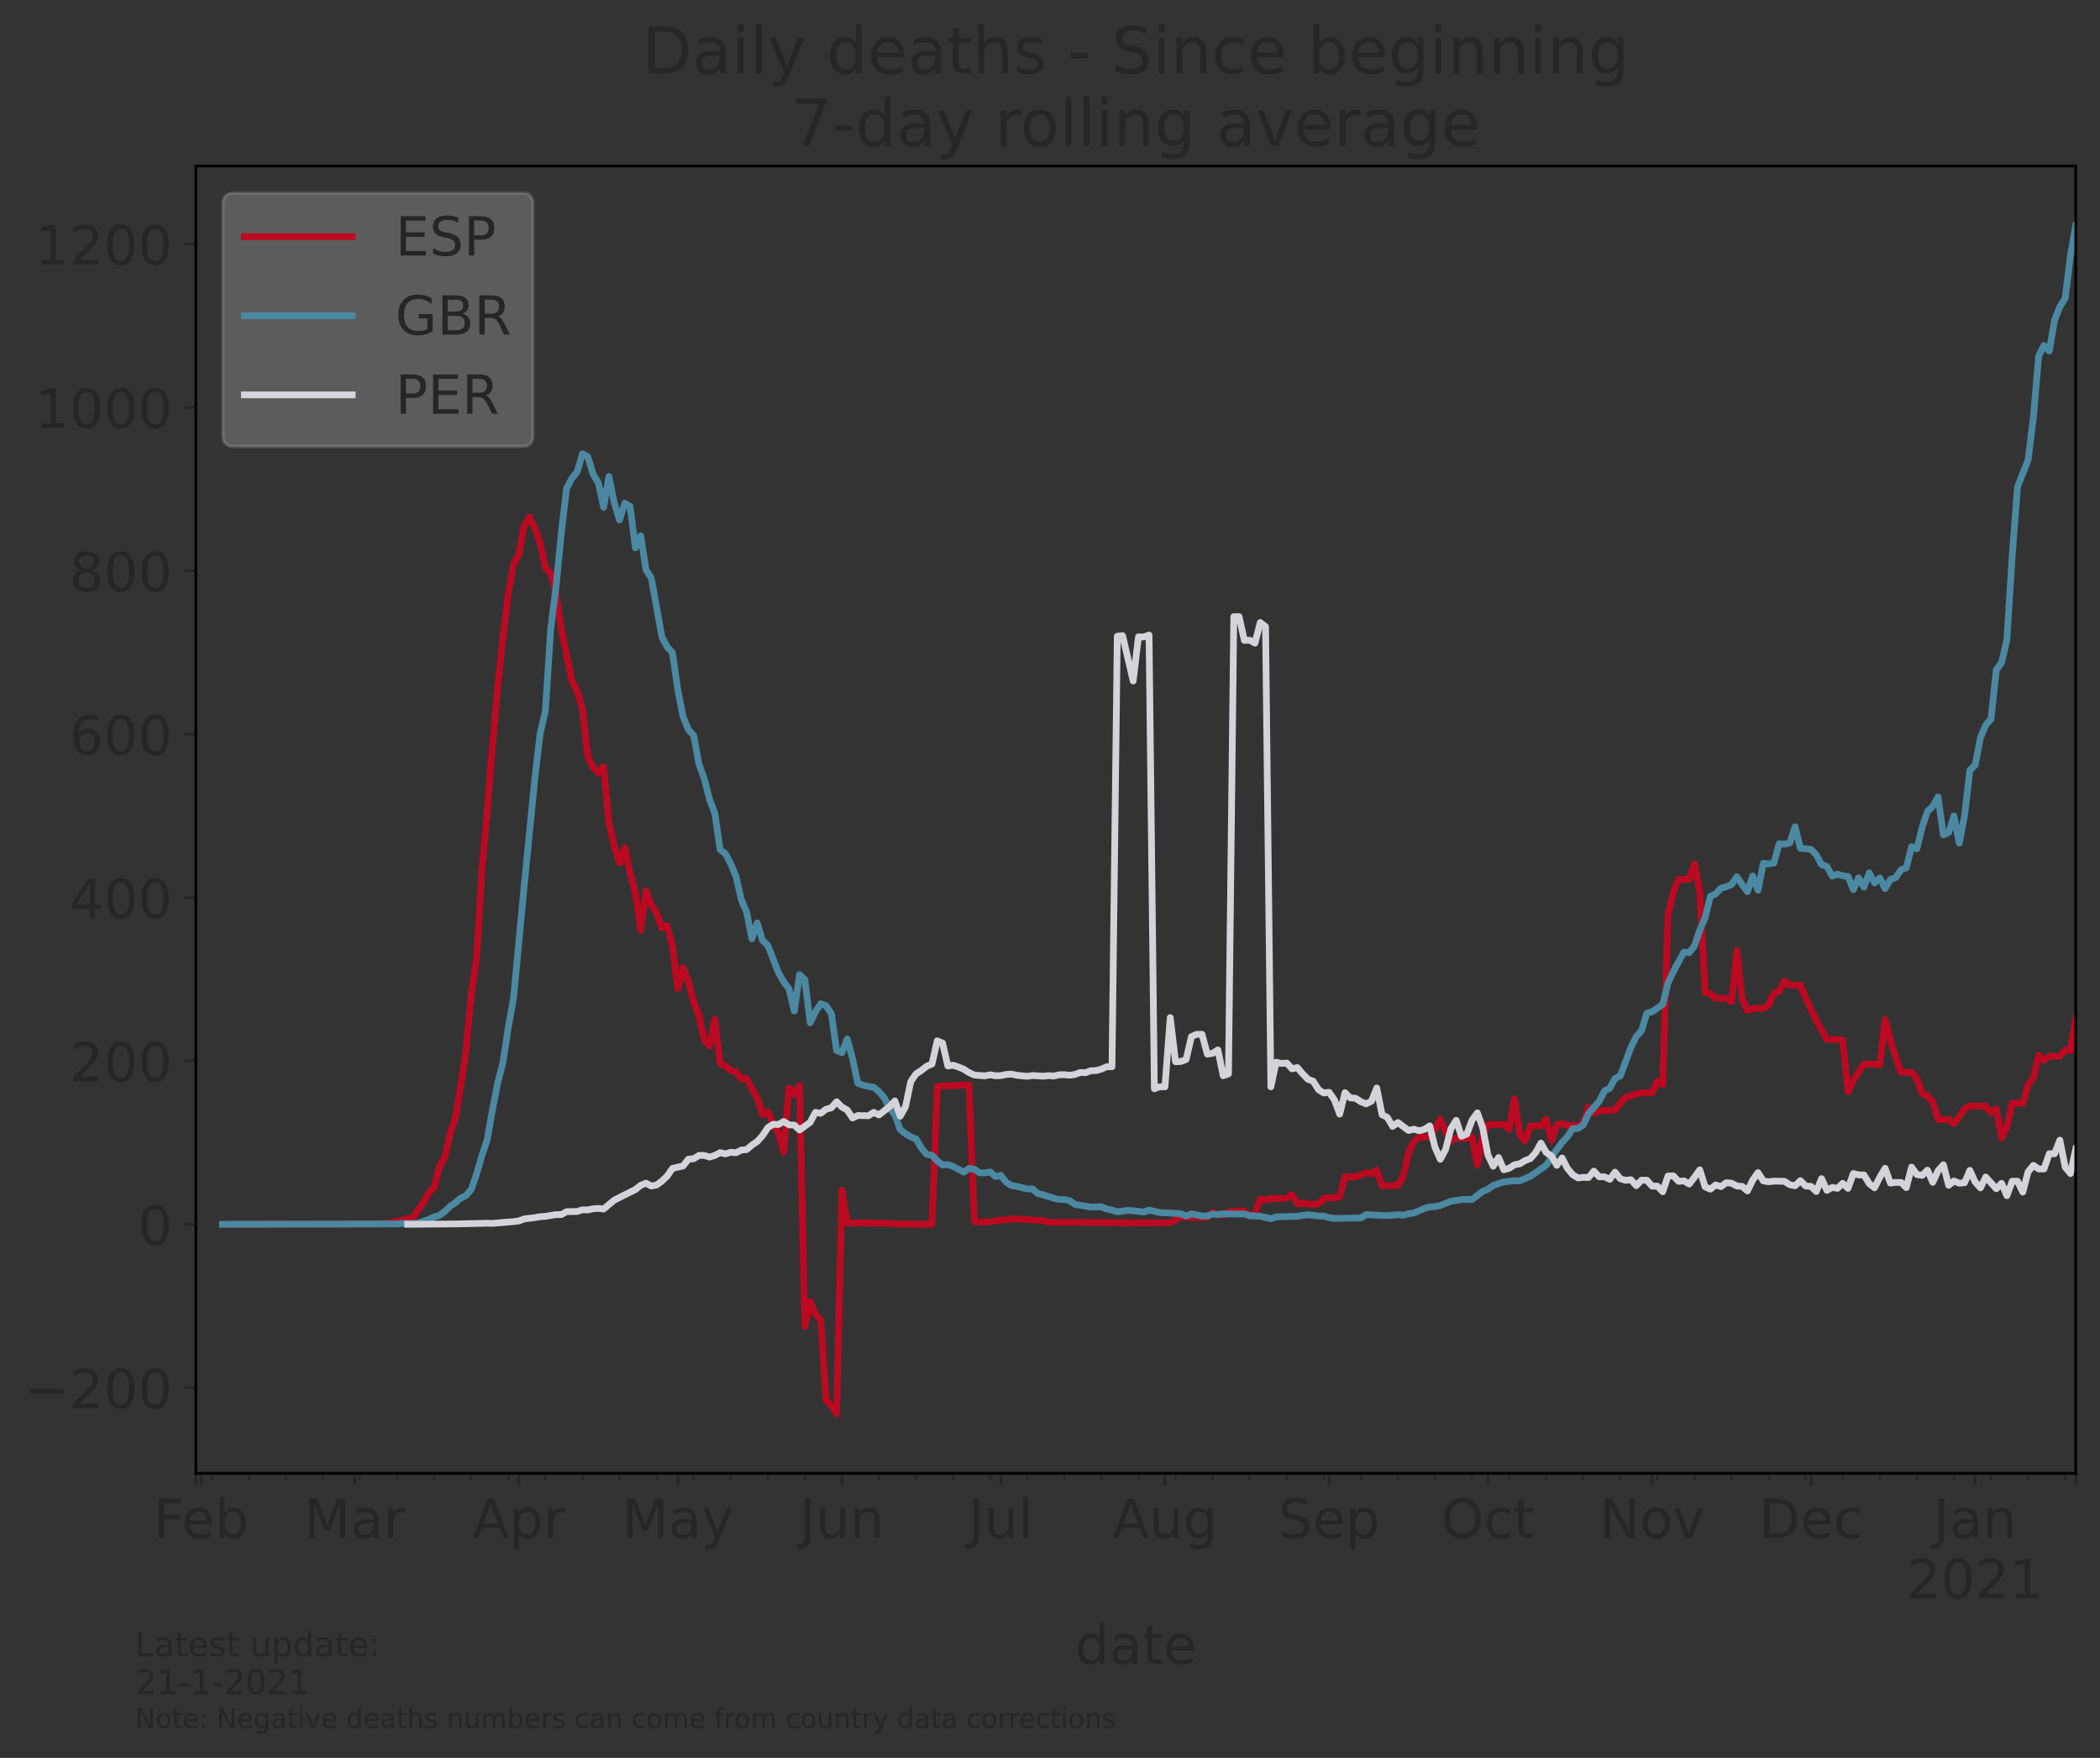 <?xml version="1.0" encoding="utf-8" standalone="no"?>
<!DOCTYPE svg PUBLIC "-//W3C//DTD SVG 1.1//EN"
  "http://www.w3.org/Graphics/SVG/1.1/DTD/svg11.dtd">
<!-- Created with matplotlib (https://matplotlib.org/) -->
<svg height="521.833pt" version="1.1" viewBox="0 0 623.347 521.833" width="623.347pt" xmlns="http://www.w3.org/2000/svg" xmlns:xlink="http://www.w3.org/1999/xlink">
 <rect x="0" y="0" width="623.347" height="521.833" fill="#333333" stroke="none"/>
 <defs>
  <style type="text/css">*{stroke-linecap:butt;stroke-linejoin:round;}</style>
 </defs>
 <g id="figure_1">
  <g id="patch_1">
   <path d="M 0 521.833 
L 623.347 521.833 
L 623.347 0 
L 0 0 
z
" style="fill:none;"/>
  </g>
  <g id="axes_1">
   <g id="patch_2">
    <path d="M 58.148 437.369 
L 616.148 437.369 
L 616.148 49.289 
L 58.148 49.289 
z
" style="fill:none;"/>
   </g>
   <g id="matplotlib.axis_1">
    <g id="xtick_1">
     <g id="line2d_1">
      <defs>
       <path d="M 0 0 
L 0 3.5 
" id="mf37d8ebcf2" style="stroke:#252627;stroke-width:0.8;"/>
      </defs>
      <g>
       <use style="fill:#252627;stroke:#252627;stroke-width:0.8;" x="58.148" xlink:href="#mf37d8ebcf2" y="437.369"/>
      </g>
     </g>
    </g>
    <g id="xtick_2">
     <g id="line2d_2">
      <g>
       <use style="fill:#252627;stroke:#252627;stroke-width:0.8;" x="59.719" xlink:href="#mf37d8ebcf2" y="437.369"/>
      </g>
     </g>
     <g id="text_1">
      <!-- Feb -->
      <g style="fill:#252627;" transform="translate(45.557 456.526)scale(0.16 -0.16)">
       <defs>
        <path d="M 9.812 72.906 
L 51.703 72.906 
L 51.703 64.594 
L 19.672 64.594 
L 19.672 43.109 
L 48.578 43.109 
L 48.578 34.812 
L 19.672 34.812 
L 19.672 0 
L 9.812 0 
z
" id="DejaVuSans-70"/>
        <path d="M 56.203 29.594 
L 56.203 25.203 
L 14.891 25.203 
Q 15.484 15.922 20.484 11.062 
Q 25.484 6.203 34.422 6.203 
Q 39.594 6.203 44.453 7.469 
Q 49.312 8.734 54.109 11.281 
L 54.109 2.781 
Q 49.266 0.734 44.188 -0.344 
Q 39.109 -1.422 33.891 -1.422 
Q 20.797 -1.422 13.156 6.188 
Q 5.516 13.812 5.516 26.812 
Q 5.516 40.234 12.766 48.109 
Q 20.016 56 32.328 56 
Q 43.359 56 49.781 48.891 
Q 56.203 41.797 56.203 29.594 
z
M 47.219 32.234 
Q 47.125 39.594 43.094 43.984 
Q 39.062 48.391 32.422 48.391 
Q 24.906 48.391 20.391 44.141 
Q 15.875 39.891 15.188 32.172 
z
" id="DejaVuSans-101"/>
        <path d="M 48.688 27.297 
Q 48.688 37.203 44.609 42.844 
Q 40.531 48.484 33.406 48.484 
Q 26.266 48.484 22.188 42.844 
Q 18.109 37.203 18.109 27.297 
Q 18.109 17.391 22.188 11.75 
Q 26.266 6.109 33.406 6.109 
Q 40.531 6.109 44.609 11.75 
Q 48.688 17.391 48.688 27.297 
z
M 18.109 46.391 
Q 20.953 51.266 25.266 53.625 
Q 29.594 56 35.594 56 
Q 45.562 56 51.781 48.094 
Q 58.016 40.188 58.016 27.297 
Q 58.016 14.406 51.781 6.484 
Q 45.562 -1.422 35.594 -1.422 
Q 29.594 -1.422 25.266 0.953 
Q 20.953 3.328 18.109 8.203 
L 18.109 0 
L 9.078 0 
L 9.078 75.984 
L 18.109 75.984 
z
" id="DejaVuSans-98"/>
       </defs>
       <use xlink:href="#DejaVuSans-70"/>
       <use x="52.02" xlink:href="#DejaVuSans-101"/>
       <use x="113.543" xlink:href="#DejaVuSans-98"/>
      </g>
     </g>
    </g>
    <g id="xtick_3">
     <g id="line2d_3">
      <g>
       <use style="fill:#252627;stroke:#252627;stroke-width:0.8;" x="105.302" xlink:href="#mf37d8ebcf2" y="437.369"/>
      </g>
     </g>
     <g id="text_2">
      <!-- Mar -->
      <g style="fill:#252627;" transform="translate(90.209 456.526)scale(0.16 -0.16)">
       <defs>
        <path d="M 9.812 72.906 
L 24.516 72.906 
L 43.109 23.297 
L 61.812 72.906 
L 76.516 72.906 
L 76.516 0 
L 66.891 0 
L 66.891 64.016 
L 48.094 14.016 
L 38.188 14.016 
L 19.391 64.016 
L 19.391 0 
L 9.812 0 
z
" id="DejaVuSans-77"/>
        <path d="M 34.281 27.484 
Q 23.391 27.484 19.188 25 
Q 14.984 22.516 14.984 16.5 
Q 14.984 11.719 18.141 8.906 
Q 21.297 6.109 26.703 6.109 
Q 34.188 6.109 38.703 11.406 
Q 43.219 16.703 43.219 25.484 
L 43.219 27.484 
z
M 52.203 31.203 
L 52.203 0 
L 43.219 0 
L 43.219 8.297 
Q 40.141 3.328 35.547 0.953 
Q 30.953 -1.422 24.312 -1.422 
Q 15.922 -1.422 10.953 3.297 
Q 6 8.016 6 15.922 
Q 6 25.141 12.172 29.828 
Q 18.359 34.516 30.609 34.516 
L 43.219 34.516 
L 43.219 35.406 
Q 43.219 41.609 39.141 45 
Q 35.062 48.391 27.688 48.391 
Q 23 48.391 18.547 47.266 
Q 14.109 46.141 10.016 43.891 
L 10.016 52.203 
Q 14.938 54.109 19.578 55.047 
Q 24.219 56 28.609 56 
Q 40.484 56 46.344 49.844 
Q 52.203 43.703 52.203 31.203 
z
" id="DejaVuSans-97"/>
        <path d="M 41.109 46.297 
Q 39.594 47.172 37.812 47.578 
Q 36.031 48 33.891 48 
Q 26.266 48 22.188 43.047 
Q 18.109 38.094 18.109 28.812 
L 18.109 0 
L 9.078 0 
L 9.078 54.688 
L 18.109 54.688 
L 18.109 46.188 
Q 20.953 51.172 25.484 53.578 
Q 30.031 56 36.531 56 
Q 37.453 56 38.578 55.875 
Q 39.703 55.766 41.062 55.516 
z
" id="DejaVuSans-114"/>
       </defs>
       <use xlink:href="#DejaVuSans-77"/>
       <use x="86.279" xlink:href="#DejaVuSans-97"/>
       <use x="147.559" xlink:href="#DejaVuSans-114"/>
      </g>
     </g>
    </g>
    <g id="xtick_4">
     <g id="line2d_4">
      <g>
       <use style="fill:#252627;stroke:#252627;stroke-width:0.8;" x="154.029" xlink:href="#mf37d8ebcf2" y="437.369"/>
      </g>
     </g>
     <g id="text_3">
      <!-- Apr -->
      <g style="fill:#252627;" transform="translate(140.189 456.526)scale(0.16 -0.16)">
       <defs>
        <path d="M 34.188 63.188 
L 20.797 26.906 
L 47.609 26.906 
z
M 28.609 72.906 
L 39.797 72.906 
L 67.578 0 
L 57.328 0 
L 50.688 18.703 
L 17.828 18.703 
L 11.188 0 
L 0.781 0 
z
" id="DejaVuSans-65"/>
        <path d="M 18.109 8.203 
L 18.109 -20.797 
L 9.078 -20.797 
L 9.078 54.688 
L 18.109 54.688 
L 18.109 46.391 
Q 20.953 51.266 25.266 53.625 
Q 29.594 56 35.594 56 
Q 45.562 56 51.781 48.094 
Q 58.016 40.188 58.016 27.297 
Q 58.016 14.406 51.781 6.484 
Q 45.562 -1.422 35.594 -1.422 
Q 29.594 -1.422 25.266 0.953 
Q 20.953 3.328 18.109 8.203 
z
M 48.688 27.297 
Q 48.688 37.203 44.609 42.844 
Q 40.531 48.484 33.406 48.484 
Q 26.266 48.484 22.188 42.844 
Q 18.109 37.203 18.109 27.297 
Q 18.109 17.391 22.188 11.75 
Q 26.266 6.109 33.406 6.109 
Q 40.531 6.109 44.609 11.75 
Q 48.688 17.391 48.688 27.297 
z
" id="DejaVuSans-112"/>
       </defs>
       <use xlink:href="#DejaVuSans-65"/>
       <use x="68.408" xlink:href="#DejaVuSans-112"/>
       <use x="131.885" xlink:href="#DejaVuSans-114"/>
      </g>
     </g>
    </g>
    <g id="xtick_5">
     <g id="line2d_5">
      <g>
       <use style="fill:#252627;stroke:#252627;stroke-width:0.8;" x="201.184" xlink:href="#mf37d8ebcf2" y="437.369"/>
      </g>
     </g>
     <g id="text_4">
      <!-- May -->
      <g style="fill:#252627;" transform="translate(184.644 456.526)scale(0.16 -0.16)">
       <defs>
        <path d="M 32.172 -5.078 
Q 28.375 -14.844 24.75 -17.812 
Q 21.141 -20.797 15.094 -20.797 
L 7.906 -20.797 
L 7.906 -13.281 
L 13.188 -13.281 
Q 16.891 -13.281 18.938 -11.516 
Q 21 -9.766 23.484 -3.219 
L 25.094 0.875 
L 2.984 54.688 
L 12.5 54.688 
L 29.594 11.922 
L 46.688 54.688 
L 56.203 54.688 
z
" id="DejaVuSans-121"/>
       </defs>
       <use xlink:href="#DejaVuSans-77"/>
       <use x="86.279" xlink:href="#DejaVuSans-97"/>
       <use x="147.559" xlink:href="#DejaVuSans-121"/>
      </g>
     </g>
    </g>
    <g id="xtick_6">
     <g id="line2d_6">
      <g>
       <use style="fill:#252627;stroke:#252627;stroke-width:0.8;" x="249.911" xlink:href="#mf37d8ebcf2" y="437.369"/>
      </g>
     </g>
     <g id="text_5">
      <!-- Jun -->
      <g style="fill:#252627;" transform="translate(237.411 456.526)scale(0.16 -0.16)">
       <defs>
        <path d="M 9.812 72.906 
L 19.672 72.906 
L 19.672 5.078 
Q 19.672 -8.109 14.672 -14.062 
Q 9.672 -20.016 -1.422 -20.016 
L -5.172 -20.016 
L -5.172 -11.719 
L -2.094 -11.719 
Q 4.438 -11.719 7.125 -8.047 
Q 9.812 -4.391 9.812 5.078 
z
" id="DejaVuSans-74"/>
        <path d="M 8.5 21.578 
L 8.5 54.688 
L 17.484 54.688 
L 17.484 21.922 
Q 17.484 14.156 20.5 10.266 
Q 23.531 6.391 29.594 6.391 
Q 36.859 6.391 41.078 11.031 
Q 45.312 15.672 45.312 23.688 
L 45.312 54.688 
L 54.297 54.688 
L 54.297 0 
L 45.312 0 
L 45.312 8.406 
Q 42.047 3.422 37.719 1 
Q 33.406 -1.422 27.688 -1.422 
Q 18.266 -1.422 13.375 4.438 
Q 8.5 10.297 8.5 21.578 
z
M 31.109 56 
z
" id="DejaVuSans-117"/>
        <path d="M 54.891 33.016 
L 54.891 0 
L 45.906 0 
L 45.906 32.719 
Q 45.906 40.484 42.875 44.328 
Q 39.844 48.188 33.797 48.188 
Q 26.516 48.188 22.312 43.547 
Q 18.109 38.922 18.109 30.906 
L 18.109 0 
L 9.078 0 
L 9.078 54.688 
L 18.109 54.688 
L 18.109 46.188 
Q 21.344 51.125 25.703 53.562 
Q 30.078 56 35.797 56 
Q 45.219 56 50.047 50.172 
Q 54.891 44.344 54.891 33.016 
z
" id="DejaVuSans-110"/>
       </defs>
       <use xlink:href="#DejaVuSans-74"/>
       <use x="29.492" xlink:href="#DejaVuSans-117"/>
       <use x="92.871" xlink:href="#DejaVuSans-110"/>
      </g>
     </g>
    </g>
    <g id="xtick_7">
     <g id="line2d_7">
      <g>
       <use style="fill:#252627;stroke:#252627;stroke-width:0.8;" x="297.066" xlink:href="#mf37d8ebcf2" y="437.369"/>
      </g>
     </g>
     <g id="text_6">
      <!-- Jul -->
      <g style="fill:#252627;" transform="translate(287.413 456.526)scale(0.16 -0.16)">
       <defs>
        <path d="M 9.422 75.984 
L 18.406 75.984 
L 18.406 0 
L 9.422 0 
z
" id="DejaVuSans-108"/>
       </defs>
       <use xlink:href="#DejaVuSans-74"/>
       <use x="29.492" xlink:href="#DejaVuSans-117"/>
       <use x="92.871" xlink:href="#DejaVuSans-108"/>
      </g>
     </g>
    </g>
    <g id="xtick_8">
     <g id="line2d_8">
      <g>
       <use style="fill:#252627;stroke:#252627;stroke-width:0.8;" x="345.793" xlink:href="#mf37d8ebcf2" y="437.369"/>
      </g>
     </g>
     <g id="text_7">
      <!-- Aug -->
      <g style="fill:#252627;" transform="translate(330.171 456.526)scale(0.16 -0.16)">
       <defs>
        <path d="M 45.406 27.984 
Q 45.406 37.75 41.375 43.109 
Q 37.359 48.484 30.078 48.484 
Q 22.859 48.484 18.828 43.109 
Q 14.797 37.75 14.797 27.984 
Q 14.797 18.266 18.828 12.891 
Q 22.859 7.516 30.078 7.516 
Q 37.359 7.516 41.375 12.891 
Q 45.406 18.266 45.406 27.984 
z
M 54.391 6.781 
Q 54.391 -7.172 48.188 -13.984 
Q 42 -20.797 29.203 -20.797 
Q 24.469 -20.797 20.266 -20.094 
Q 16.062 -19.391 12.109 -17.922 
L 12.109 -9.188 
Q 16.062 -11.328 19.922 -12.344 
Q 23.781 -13.375 27.781 -13.375 
Q 36.625 -13.375 41.016 -8.766 
Q 45.406 -4.156 45.406 5.172 
L 45.406 9.625 
Q 42.625 4.781 38.281 2.391 
Q 33.938 0 27.875 0 
Q 17.828 0 11.672 7.656 
Q 5.516 15.328 5.516 27.984 
Q 5.516 40.672 11.672 48.328 
Q 17.828 56 27.875 56 
Q 33.938 56 38.281 53.609 
Q 42.625 51.219 45.406 46.391 
L 45.406 54.688 
L 54.391 54.688 
z
" id="DejaVuSans-103"/>
       </defs>
       <use xlink:href="#DejaVuSans-65"/>
       <use x="68.408" xlink:href="#DejaVuSans-117"/>
       <use x="131.787" xlink:href="#DejaVuSans-103"/>
      </g>
     </g>
    </g>
    <g id="xtick_9">
     <g id="line2d_9">
      <g>
       <use style="fill:#252627;stroke:#252627;stroke-width:0.8;" x="394.519" xlink:href="#mf37d8ebcf2" y="437.369"/>
      </g>
     </g>
     <g id="text_8">
      <!-- Sep -->
      <g style="fill:#252627;" transform="translate(379.439 456.526)scale(0.16 -0.16)">
       <defs>
        <path d="M 53.516 70.516 
L 53.516 60.891 
Q 47.906 63.578 42.922 64.891 
Q 37.938 66.219 33.297 66.219 
Q 25.25 66.219 20.875 63.094 
Q 16.5 59.969 16.5 54.203 
Q 16.5 49.359 19.406 46.891 
Q 22.312 44.438 30.422 42.922 
L 36.375 41.703 
Q 47.406 39.594 52.656 34.297 
Q 57.906 29 57.906 20.125 
Q 57.906 9.516 50.797 4.047 
Q 43.703 -1.422 29.984 -1.422 
Q 24.812 -1.422 18.969 -0.25 
Q 13.141 0.922 6.891 3.219 
L 6.891 13.375 
Q 12.891 10.016 18.656 8.297 
Q 24.422 6.594 29.984 6.594 
Q 38.422 6.594 43.016 9.906 
Q 47.609 13.234 47.609 19.391 
Q 47.609 24.75 44.312 27.781 
Q 41.016 30.812 33.5 32.328 
L 27.484 33.5 
Q 16.453 35.688 11.516 40.375 
Q 6.594 45.062 6.594 53.422 
Q 6.594 63.094 13.406 68.656 
Q 20.219 74.219 32.172 74.219 
Q 37.312 74.219 42.625 73.281 
Q 47.953 72.359 53.516 70.516 
z
" id="DejaVuSans-83"/>
       </defs>
       <use xlink:href="#DejaVuSans-83"/>
       <use x="63.477" xlink:href="#DejaVuSans-101"/>
       <use x="125" xlink:href="#DejaVuSans-112"/>
      </g>
     </g>
    </g>
    <g id="xtick_10">
     <g id="line2d_10">
      <g>
       <use style="fill:#252627;stroke:#252627;stroke-width:0.8;" x="441.674" xlink:href="#mf37d8ebcf2" y="437.369"/>
      </g>
     </g>
     <g id="text_9">
      <!-- Oct -->
      <g style="fill:#252627;" transform="translate(427.842 456.526)scale(0.16 -0.16)">
       <defs>
        <path d="M 39.406 66.219 
Q 28.656 66.219 22.328 58.203 
Q 16.016 50.203 16.016 36.375 
Q 16.016 22.609 22.328 14.594 
Q 28.656 6.594 39.406 6.594 
Q 50.141 6.594 56.422 14.594 
Q 62.703 22.609 62.703 36.375 
Q 62.703 50.203 56.422 58.203 
Q 50.141 66.219 39.406 66.219 
z
M 39.406 74.219 
Q 54.734 74.219 63.906 63.938 
Q 73.094 53.656 73.094 36.375 
Q 73.094 19.141 63.906 8.859 
Q 54.734 -1.422 39.406 -1.422 
Q 24.031 -1.422 14.812 8.828 
Q 5.609 19.094 5.609 36.375 
Q 5.609 53.656 14.812 63.938 
Q 24.031 74.219 39.406 74.219 
z
" id="DejaVuSans-79"/>
        <path d="M 48.781 52.594 
L 48.781 44.188 
Q 44.969 46.297 41.141 47.344 
Q 37.312 48.391 33.406 48.391 
Q 24.656 48.391 19.812 42.844 
Q 14.984 37.312 14.984 27.297 
Q 14.984 17.281 19.812 11.734 
Q 24.656 6.203 33.406 6.203 
Q 37.312 6.203 41.141 7.25 
Q 44.969 8.297 48.781 10.406 
L 48.781 2.094 
Q 45.016 0.344 40.984 -0.531 
Q 36.969 -1.422 32.422 -1.422 
Q 20.062 -1.422 12.781 6.344 
Q 5.516 14.109 5.516 27.297 
Q 5.516 40.672 12.859 48.328 
Q 20.219 56 33.016 56 
Q 37.156 56 41.109 55.141 
Q 45.062 54.297 48.781 52.594 
z
" id="DejaVuSans-99"/>
        <path d="M 18.312 70.219 
L 18.312 54.688 
L 36.812 54.688 
L 36.812 47.703 
L 18.312 47.703 
L 18.312 18.016 
Q 18.312 11.328 20.141 9.422 
Q 21.969 7.516 27.594 7.516 
L 36.812 7.516 
L 36.812 0 
L 27.594 0 
Q 17.188 0 13.234 3.875 
Q 9.281 7.766 9.281 18.016 
L 9.281 47.703 
L 2.688 47.703 
L 2.688 54.688 
L 9.281 54.688 
L 9.281 70.219 
z
" id="DejaVuSans-116"/>
       </defs>
       <use xlink:href="#DejaVuSans-79"/>
       <use x="78.711" xlink:href="#DejaVuSans-99"/>
       <use x="133.691" xlink:href="#DejaVuSans-116"/>
      </g>
     </g>
    </g>
    <g id="xtick_11">
     <g id="line2d_11">
      <g>
       <use style="fill:#252627;stroke:#252627;stroke-width:0.8;" x="490.401" xlink:href="#mf37d8ebcf2" y="437.369"/>
      </g>
     </g>
     <g id="text_10">
      <!-- Nov -->
      <g style="fill:#252627;" transform="translate(474.786 456.526)scale(0.16 -0.16)">
       <defs>
        <path d="M 9.812 72.906 
L 23.094 72.906 
L 55.422 11.922 
L 55.422 72.906 
L 64.984 72.906 
L 64.984 0 
L 51.703 0 
L 19.391 60.984 
L 19.391 0 
L 9.812 0 
z
" id="DejaVuSans-78"/>
        <path d="M 30.609 48.391 
Q 23.391 48.391 19.188 42.75 
Q 14.984 37.109 14.984 27.297 
Q 14.984 17.484 19.156 11.844 
Q 23.344 6.203 30.609 6.203 
Q 37.797 6.203 41.984 11.859 
Q 46.188 17.531 46.188 27.297 
Q 46.188 37.016 41.984 42.703 
Q 37.797 48.391 30.609 48.391 
z
M 30.609 56 
Q 42.328 56 49.016 48.375 
Q 55.719 40.766 55.719 27.297 
Q 55.719 13.875 49.016 6.219 
Q 42.328 -1.422 30.609 -1.422 
Q 18.844 -1.422 12.172 6.219 
Q 5.516 13.875 5.516 27.297 
Q 5.516 40.766 12.172 48.375 
Q 18.844 56 30.609 56 
z
" id="DejaVuSans-111"/>
        <path d="M 2.984 54.688 
L 12.5 54.688 
L 29.594 8.797 
L 46.688 54.688 
L 56.203 54.688 
L 35.688 0 
L 23.484 0 
z
" id="DejaVuSans-118"/>
       </defs>
       <use xlink:href="#DejaVuSans-78"/>
       <use x="74.805" xlink:href="#DejaVuSans-111"/>
       <use x="135.986" xlink:href="#DejaVuSans-118"/>
      </g>
     </g>
    </g>
    <g id="xtick_12">
     <g id="line2d_12">
      <g>
       <use style="fill:#252627;stroke:#252627;stroke-width:0.8;" x="537.556" xlink:href="#mf37d8ebcf2" y="437.369"/>
      </g>
     </g>
     <g id="text_11">
      <!-- Dec -->
      <g style="fill:#252627;" transform="translate(522.075 456.526)scale(0.16 -0.16)">
       <defs>
        <path d="M 19.672 64.797 
L 19.672 8.109 
L 31.594 8.109 
Q 46.688 8.109 53.688 14.938 
Q 60.688 21.781 60.688 36.531 
Q 60.688 51.172 53.688 57.984 
Q 46.688 64.797 31.594 64.797 
z
M 9.812 72.906 
L 30.078 72.906 
Q 51.266 72.906 61.172 64.094 
Q 71.094 55.281 71.094 36.531 
Q 71.094 17.672 61.125 8.828 
Q 51.172 0 30.078 0 
L 9.812 0 
z
" id="DejaVuSans-68"/>
       </defs>
       <use xlink:href="#DejaVuSans-68"/>
       <use x="77.002" xlink:href="#DejaVuSans-101"/>
       <use x="138.525" xlink:href="#DejaVuSans-99"/>
      </g>
     </g>
    </g>
    <g id="xtick_13">
     <g id="line2d_13">
      <g>
       <use style="fill:#252627;stroke:#252627;stroke-width:0.8;" x="586.283" xlink:href="#mf37d8ebcf2" y="437.369"/>
      </g>
     </g>
     <g id="text_12">
      <!-- Jan -->
      <g style="fill:#252627;" transform="translate(573.95 456.526)scale(0.16 -0.16)">
       <use xlink:href="#DejaVuSans-74"/>
       <use x="29.492" xlink:href="#DejaVuSans-97"/>
       <use x="90.771" xlink:href="#DejaVuSans-110"/>
      </g>
      <!-- 2021 -->
      <g style="fill:#252627;" transform="translate(565.923 474.443)scale(0.16 -0.16)">
       <defs>
        <path d="M 19.188 8.297 
L 53.609 8.297 
L 53.609 0 
L 7.328 0 
L 7.328 8.297 
Q 12.938 14.109 22.625 23.891 
Q 32.328 33.688 34.812 36.531 
Q 39.547 41.844 41.422 45.531 
Q 43.312 49.219 43.312 52.781 
Q 43.312 58.594 39.234 62.25 
Q 35.156 65.922 28.609 65.922 
Q 23.969 65.922 18.812 64.312 
Q 13.672 62.703 7.812 59.422 
L 7.812 69.391 
Q 13.766 71.781 18.938 73 
Q 24.125 74.219 28.422 74.219 
Q 39.75 74.219 46.484 68.547 
Q 53.219 62.891 53.219 53.422 
Q 53.219 48.922 51.531 44.891 
Q 49.859 40.875 45.406 35.406 
Q 44.188 33.984 37.641 27.219 
Q 31.109 20.453 19.188 8.297 
z
" id="DejaVuSans-50"/>
        <path d="M 31.781 66.406 
Q 24.172 66.406 20.328 58.906 
Q 16.5 51.422 16.5 36.375 
Q 16.5 21.391 20.328 13.891 
Q 24.172 6.391 31.781 6.391 
Q 39.453 6.391 43.281 13.891 
Q 47.125 21.391 47.125 36.375 
Q 47.125 51.422 43.281 58.906 
Q 39.453 66.406 31.781 66.406 
z
M 31.781 74.219 
Q 44.047 74.219 50.516 64.516 
Q 56.984 54.828 56.984 36.375 
Q 56.984 17.969 50.516 8.266 
Q 44.047 -1.422 31.781 -1.422 
Q 19.531 -1.422 13.062 8.266 
Q 6.594 17.969 6.594 36.375 
Q 6.594 54.828 13.062 64.516 
Q 19.531 74.219 31.781 74.219 
z
" id="DejaVuSans-48"/>
        <path d="M 12.406 8.297 
L 28.516 8.297 
L 28.516 63.922 
L 10.984 60.406 
L 10.984 69.391 
L 28.422 72.906 
L 38.281 72.906 
L 38.281 8.297 
L 54.391 8.297 
L 54.391 0 
L 12.406 0 
z
" id="DejaVuSans-49"/>
       </defs>
       <use xlink:href="#DejaVuSans-50"/>
       <use x="63.623" xlink:href="#DejaVuSans-48"/>
       <use x="127.246" xlink:href="#DejaVuSans-50"/>
       <use x="190.869" xlink:href="#DejaVuSans-49"/>
      </g>
     </g>
    </g>
    <g id="xtick_14">
     <g id="line2d_14">
      <g>
       <use style="fill:#252627;stroke:#252627;stroke-width:0.8;" x="616.148" xlink:href="#mf37d8ebcf2" y="437.369"/>
      </g>
     </g>
    </g>
    <g id="xtick_15">
     <g id="line2d_15">
      <defs>
       <path d="M 0 0 
L 0 2 
" id="m4b1f3cd5bf" style="stroke:#252627;stroke-width:0.6;"/>
      </defs>
      <g>
       <use style="fill:#252627;stroke:#252627;stroke-width:0.6;" x="62.863" xlink:href="#m4b1f3cd5bf" y="437.369"/>
      </g>
     </g>
    </g>
    <g id="xtick_16">
     <g id="line2d_16">
      <g>
       <use style="fill:#252627;stroke:#252627;stroke-width:0.6;" x="73.866" xlink:href="#m4b1f3cd5bf" y="437.369"/>
      </g>
     </g>
    </g>
    <g id="xtick_17">
     <g id="line2d_17">
      <g>
       <use style="fill:#252627;stroke:#252627;stroke-width:0.6;" x="84.869" xlink:href="#m4b1f3cd5bf" y="437.369"/>
      </g>
     </g>
    </g>
    <g id="xtick_18">
     <g id="line2d_18">
      <g>
       <use style="fill:#252627;stroke:#252627;stroke-width:0.6;" x="95.871" xlink:href="#m4b1f3cd5bf" y="437.369"/>
      </g>
     </g>
    </g>
    <g id="xtick_19">
     <g id="line2d_19">
      <g>
       <use style="fill:#252627;stroke:#252627;stroke-width:0.6;" x="106.874" xlink:href="#m4b1f3cd5bf" y="437.369"/>
      </g>
     </g>
    </g>
    <g id="xtick_20">
     <g id="line2d_20">
      <g>
       <use style="fill:#252627;stroke:#252627;stroke-width:0.6;" x="117.877" xlink:href="#m4b1f3cd5bf" y="437.369"/>
      </g>
     </g>
    </g>
    <g id="xtick_21">
     <g id="line2d_21">
      <g>
       <use style="fill:#252627;stroke:#252627;stroke-width:0.6;" x="128.88" xlink:href="#m4b1f3cd5bf" y="437.369"/>
      </g>
     </g>
    </g>
    <g id="xtick_22">
     <g id="line2d_22">
      <g>
       <use style="fill:#252627;stroke:#252627;stroke-width:0.6;" x="139.883" xlink:href="#m4b1f3cd5bf" y="437.369"/>
      </g>
     </g>
    </g>
    <g id="xtick_23">
     <g id="line2d_23">
      <g>
       <use style="fill:#252627;stroke:#252627;stroke-width:0.6;" x="150.886" xlink:href="#m4b1f3cd5bf" y="437.369"/>
      </g>
     </g>
    </g>
    <g id="xtick_24">
     <g id="line2d_24">
      <g>
       <use style="fill:#252627;stroke:#252627;stroke-width:0.6;" x="161.888" xlink:href="#m4b1f3cd5bf" y="437.369"/>
      </g>
     </g>
    </g>
    <g id="xtick_25">
     <g id="line2d_25">
      <g>
       <use style="fill:#252627;stroke:#252627;stroke-width:0.6;" x="172.891" xlink:href="#m4b1f3cd5bf" y="437.369"/>
      </g>
     </g>
    </g>
    <g id="xtick_26">
     <g id="line2d_26">
      <g>
       <use style="fill:#252627;stroke:#252627;stroke-width:0.6;" x="183.894" xlink:href="#m4b1f3cd5bf" y="437.369"/>
      </g>
     </g>
    </g>
    <g id="xtick_27">
     <g id="line2d_27">
      <g>
       <use style="fill:#252627;stroke:#252627;stroke-width:0.6;" x="194.897" xlink:href="#m4b1f3cd5bf" y="437.369"/>
      </g>
     </g>
    </g>
    <g id="xtick_28">
     <g id="line2d_28">
      <g>
       <use style="fill:#252627;stroke:#252627;stroke-width:0.6;" x="205.9" xlink:href="#m4b1f3cd5bf" y="437.369"/>
      </g>
     </g>
    </g>
    <g id="xtick_29">
     <g id="line2d_29">
      <g>
       <use style="fill:#252627;stroke:#252627;stroke-width:0.6;" x="216.902" xlink:href="#m4b1f3cd5bf" y="437.369"/>
      </g>
     </g>
    </g>
    <g id="xtick_30">
     <g id="line2d_30">
      <g>
       <use style="fill:#252627;stroke:#252627;stroke-width:0.6;" x="227.905" xlink:href="#m4b1f3cd5bf" y="437.369"/>
      </g>
     </g>
    </g>
    <g id="xtick_31">
     <g id="line2d_31">
      <g>
       <use style="fill:#252627;stroke:#252627;stroke-width:0.6;" x="238.908" xlink:href="#m4b1f3cd5bf" y="437.369"/>
      </g>
     </g>
    </g>
    <g id="xtick_32">
     <g id="line2d_32">
      <g>
       <use style="fill:#252627;stroke:#252627;stroke-width:0.6;" x="260.914" xlink:href="#m4b1f3cd5bf" y="437.369"/>
      </g>
     </g>
    </g>
    <g id="xtick_33">
     <g id="line2d_33">
      <g>
       <use style="fill:#252627;stroke:#252627;stroke-width:0.6;" x="271.917" xlink:href="#m4b1f3cd5bf" y="437.369"/>
      </g>
     </g>
    </g>
    <g id="xtick_34">
     <g id="line2d_34">
      <g>
       <use style="fill:#252627;stroke:#252627;stroke-width:0.6;" x="282.919" xlink:href="#m4b1f3cd5bf" y="437.369"/>
      </g>
     </g>
    </g>
    <g id="xtick_35">
     <g id="line2d_35">
      <g>
       <use style="fill:#252627;stroke:#252627;stroke-width:0.6;" x="293.922" xlink:href="#m4b1f3cd5bf" y="437.369"/>
      </g>
     </g>
    </g>
    <g id="xtick_36">
     <g id="line2d_36">
      <g>
       <use style="fill:#252627;stroke:#252627;stroke-width:0.6;" x="304.925" xlink:href="#m4b1f3cd5bf" y="437.369"/>
      </g>
     </g>
    </g>
    <g id="xtick_37">
     <g id="line2d_37">
      <g>
       <use style="fill:#252627;stroke:#252627;stroke-width:0.6;" x="315.928" xlink:href="#m4b1f3cd5bf" y="437.369"/>
      </g>
     </g>
    </g>
    <g id="xtick_38">
     <g id="line2d_38">
      <g>
       <use style="fill:#252627;stroke:#252627;stroke-width:0.6;" x="326.931" xlink:href="#m4b1f3cd5bf" y="437.369"/>
      </g>
     </g>
    </g>
    <g id="xtick_39">
     <g id="line2d_39">
      <g>
       <use style="fill:#252627;stroke:#252627;stroke-width:0.6;" x="337.933" xlink:href="#m4b1f3cd5bf" y="437.369"/>
      </g>
     </g>
    </g>
    <g id="xtick_40">
     <g id="line2d_40">
      <g>
       <use style="fill:#252627;stroke:#252627;stroke-width:0.6;" x="348.936" xlink:href="#m4b1f3cd5bf" y="437.369"/>
      </g>
     </g>
    </g>
    <g id="xtick_41">
     <g id="line2d_41">
      <g>
       <use style="fill:#252627;stroke:#252627;stroke-width:0.6;" x="359.939" xlink:href="#m4b1f3cd5bf" y="437.369"/>
      </g>
     </g>
    </g>
    <g id="xtick_42">
     <g id="line2d_42">
      <g>
       <use style="fill:#252627;stroke:#252627;stroke-width:0.6;" x="370.942" xlink:href="#m4b1f3cd5bf" y="437.369"/>
      </g>
     </g>
    </g>
    <g id="xtick_43">
     <g id="line2d_43">
      <g>
       <use style="fill:#252627;stroke:#252627;stroke-width:0.6;" x="381.945" xlink:href="#m4b1f3cd5bf" y="437.369"/>
      </g>
     </g>
    </g>
    <g id="xtick_44">
     <g id="line2d_44">
      <g>
       <use style="fill:#252627;stroke:#252627;stroke-width:0.6;" x="392.947" xlink:href="#m4b1f3cd5bf" y="437.369"/>
      </g>
     </g>
    </g>
    <g id="xtick_45">
     <g id="line2d_45">
      <g>
       <use style="fill:#252627;stroke:#252627;stroke-width:0.6;" x="403.95" xlink:href="#m4b1f3cd5bf" y="437.369"/>
      </g>
     </g>
    </g>
    <g id="xtick_46">
     <g id="line2d_46">
      <g>
       <use style="fill:#252627;stroke:#252627;stroke-width:0.6;" x="414.953" xlink:href="#m4b1f3cd5bf" y="437.369"/>
      </g>
     </g>
    </g>
    <g id="xtick_47">
     <g id="line2d_47">
      <g>
       <use style="fill:#252627;stroke:#252627;stroke-width:0.6;" x="425.956" xlink:href="#m4b1f3cd5bf" y="437.369"/>
      </g>
     </g>
    </g>
    <g id="xtick_48">
     <g id="line2d_48">
      <g>
       <use style="fill:#252627;stroke:#252627;stroke-width:0.6;" x="436.959" xlink:href="#m4b1f3cd5bf" y="437.369"/>
      </g>
     </g>
    </g>
    <g id="xtick_49">
     <g id="line2d_49">
      <g>
       <use style="fill:#252627;stroke:#252627;stroke-width:0.6;" x="447.962" xlink:href="#m4b1f3cd5bf" y="437.369"/>
      </g>
     </g>
    </g>
    <g id="xtick_50">
     <g id="line2d_50">
      <g>
       <use style="fill:#252627;stroke:#252627;stroke-width:0.6;" x="458.964" xlink:href="#m4b1f3cd5bf" y="437.369"/>
      </g>
     </g>
    </g>
    <g id="xtick_51">
     <g id="line2d_51">
      <g>
       <use style="fill:#252627;stroke:#252627;stroke-width:0.6;" x="469.967" xlink:href="#m4b1f3cd5bf" y="437.369"/>
      </g>
     </g>
    </g>
    <g id="xtick_52">
     <g id="line2d_52">
      <g>
       <use style="fill:#252627;stroke:#252627;stroke-width:0.6;" x="480.97" xlink:href="#m4b1f3cd5bf" y="437.369"/>
      </g>
     </g>
    </g>
    <g id="xtick_53">
     <g id="line2d_53">
      <g>
       <use style="fill:#252627;stroke:#252627;stroke-width:0.6;" x="491.973" xlink:href="#m4b1f3cd5bf" y="437.369"/>
      </g>
     </g>
    </g>
    <g id="xtick_54">
     <g id="line2d_54">
      <g>
       <use style="fill:#252627;stroke:#252627;stroke-width:0.6;" x="502.976" xlink:href="#m4b1f3cd5bf" y="437.369"/>
      </g>
     </g>
    </g>
    <g id="xtick_55">
     <g id="line2d_55">
      <g>
       <use style="fill:#252627;stroke:#252627;stroke-width:0.6;" x="513.978" xlink:href="#m4b1f3cd5bf" y="437.369"/>
      </g>
     </g>
    </g>
    <g id="xtick_56">
     <g id="line2d_56">
      <g>
       <use style="fill:#252627;stroke:#252627;stroke-width:0.6;" x="524.981" xlink:href="#m4b1f3cd5bf" y="437.369"/>
      </g>
     </g>
    </g>
    <g id="xtick_57">
     <g id="line2d_57">
      <g>
       <use style="fill:#252627;stroke:#252627;stroke-width:0.6;" x="535.984" xlink:href="#m4b1f3cd5bf" y="437.369"/>
      </g>
     </g>
    </g>
    <g id="xtick_58">
     <g id="line2d_58">
      <g>
       <use style="fill:#252627;stroke:#252627;stroke-width:0.6;" x="546.987" xlink:href="#m4b1f3cd5bf" y="437.369"/>
      </g>
     </g>
    </g>
    <g id="xtick_59">
     <g id="line2d_59">
      <g>
       <use style="fill:#252627;stroke:#252627;stroke-width:0.6;" x="557.99" xlink:href="#m4b1f3cd5bf" y="437.369"/>
      </g>
     </g>
    </g>
    <g id="xtick_60">
     <g id="line2d_60">
      <g>
       <use style="fill:#252627;stroke:#252627;stroke-width:0.6;" x="568.993" xlink:href="#m4b1f3cd5bf" y="437.369"/>
      </g>
     </g>
    </g>
    <g id="xtick_61">
     <g id="line2d_61">
      <g>
       <use style="fill:#252627;stroke:#252627;stroke-width:0.6;" x="579.995" xlink:href="#m4b1f3cd5bf" y="437.369"/>
      </g>
     </g>
    </g>
    <g id="xtick_62">
     <g id="line2d_62">
      <g>
       <use style="fill:#252627;stroke:#252627;stroke-width:0.6;" x="590.998" xlink:href="#m4b1f3cd5bf" y="437.369"/>
      </g>
     </g>
    </g>
    <g id="xtick_63">
     <g id="line2d_63">
      <g>
       <use style="fill:#252627;stroke:#252627;stroke-width:0.6;" x="602.001" xlink:href="#m4b1f3cd5bf" y="437.369"/>
      </g>
     </g>
    </g>
    <g id="xtick_64">
     <g id="line2d_64">
      <g>
       <use style="fill:#252627;stroke:#252627;stroke-width:0.6;" x="613.004" xlink:href="#m4b1f3cd5bf" y="437.369"/>
      </g>
     </g>
    </g>
    <g id="text_13">
     <!-- date -->
     <g style="fill:#252627;" transform="translate(319.108 493.928)scale(0.16 -0.16)">
      <defs>
       <path d="M 45.406 46.391 
L 45.406 75.984 
L 54.391 75.984 
L 54.391 0 
L 45.406 0 
L 45.406 8.203 
Q 42.578 3.328 38.25 0.953 
Q 33.938 -1.422 27.875 -1.422 
Q 17.969 -1.422 11.734 6.484 
Q 5.516 14.406 5.516 27.297 
Q 5.516 40.188 11.734 48.094 
Q 17.969 56 27.875 56 
Q 33.938 56 38.25 53.625 
Q 42.578 51.266 45.406 46.391 
z
M 14.797 27.297 
Q 14.797 17.391 18.875 11.75 
Q 22.953 6.109 30.078 6.109 
Q 37.203 6.109 41.297 11.75 
Q 45.406 17.391 45.406 27.297 
Q 45.406 37.203 41.297 42.844 
Q 37.203 48.484 30.078 48.484 
Q 22.953 48.484 18.875 42.844 
Q 14.797 37.203 14.797 27.297 
z
" id="DejaVuSans-100"/>
      </defs>
      <use xlink:href="#DejaVuSans-100"/>
      <use x="63.477" xlink:href="#DejaVuSans-97"/>
      <use x="124.756" xlink:href="#DejaVuSans-116"/>
      <use x="163.965" xlink:href="#DejaVuSans-101"/>
     </g>
    </g>
   </g>
   <g id="matplotlib.axis_2">
    <g id="ytick_1">
     <g id="line2d_65">
      <defs>
       <path d="M 0 0 
L -3.5 0 
" id="m433de55581" style="stroke:#252627;stroke-width:0.8;"/>
      </defs>
      <g>
       <use style="fill:#252627;stroke:#252627;stroke-width:0.8;" x="58.148" xlink:href="#m433de55581" y="411.934"/>
      </g>
     </g>
     <g id="text_14">
      <!-- −200 -->
      <g style="fill:#252627;" transform="translate(7.2 418.013)scale(0.16 -0.16)">
       <defs>
        <path d="M 10.594 35.5 
L 73.188 35.5 
L 73.188 27.203 
L 10.594 27.203 
z
" id="DejaVuSans-8722"/>
       </defs>
       <use xlink:href="#DejaVuSans-8722"/>
       <use x="83.789" xlink:href="#DejaVuSans-50"/>
       <use x="147.412" xlink:href="#DejaVuSans-48"/>
       <use x="211.035" xlink:href="#DejaVuSans-48"/>
      </g>
     </g>
    </g>
    <g id="ytick_2">
     <g id="line2d_66">
      <g>
       <use style="fill:#252627;stroke:#252627;stroke-width:0.8;" x="58.148" xlink:href="#m433de55581" y="363.435"/>
      </g>
     </g>
     <g id="text_15">
      <!-- 0 -->
      <g style="fill:#252627;" transform="translate(40.968 369.513)scale(0.16 -0.16)">
       <use xlink:href="#DejaVuSans-48"/>
      </g>
     </g>
    </g>
    <g id="ytick_3">
     <g id="line2d_67">
      <g>
       <use style="fill:#252627;stroke:#252627;stroke-width:0.8;" x="58.148" xlink:href="#m433de55581" y="314.935"/>
      </g>
     </g>
     <g id="text_16">
      <!-- 200 -->
      <g style="fill:#252627;" transform="translate(20.608 321.014)scale(0.16 -0.16)">
       <use xlink:href="#DejaVuSans-50"/>
       <use x="63.623" xlink:href="#DejaVuSans-48"/>
       <use x="127.246" xlink:href="#DejaVuSans-48"/>
      </g>
     </g>
    </g>
    <g id="ytick_4">
     <g id="line2d_68">
      <g>
       <use style="fill:#252627;stroke:#252627;stroke-width:0.8;" x="58.148" xlink:href="#m433de55581" y="266.435"/>
      </g>
     </g>
     <g id="text_17">
      <!-- 400 -->
      <g style="fill:#252627;" transform="translate(20.608 272.514)scale(0.16 -0.16)">
       <defs>
        <path d="M 37.797 64.312 
L 12.891 25.391 
L 37.797 25.391 
z
M 35.203 72.906 
L 47.609 72.906 
L 47.609 25.391 
L 58.016 25.391 
L 58.016 17.188 
L 47.609 17.188 
L 47.609 0 
L 37.797 0 
L 37.797 17.188 
L 4.891 17.188 
L 4.891 26.703 
z
" id="DejaVuSans-52"/>
       </defs>
       <use xlink:href="#DejaVuSans-52"/>
       <use x="63.623" xlink:href="#DejaVuSans-48"/>
       <use x="127.246" xlink:href="#DejaVuSans-48"/>
      </g>
     </g>
    </g>
    <g id="ytick_5">
     <g id="line2d_69">
      <g>
       <use style="fill:#252627;stroke:#252627;stroke-width:0.8;" x="58.148" xlink:href="#m433de55581" y="217.936"/>
      </g>
     </g>
     <g id="text_18">
      <!-- 600 -->
      <g style="fill:#252627;" transform="translate(20.608 224.014)scale(0.16 -0.16)">
       <defs>
        <path d="M 33.016 40.375 
Q 26.375 40.375 22.484 35.828 
Q 18.609 31.297 18.609 23.391 
Q 18.609 15.531 22.484 10.953 
Q 26.375 6.391 33.016 6.391 
Q 39.656 6.391 43.531 10.953 
Q 47.406 15.531 47.406 23.391 
Q 47.406 31.297 43.531 35.828 
Q 39.656 40.375 33.016 40.375 
z
M 52.594 71.297 
L 52.594 62.312 
Q 48.875 64.062 45.094 64.984 
Q 41.312 65.922 37.594 65.922 
Q 27.828 65.922 22.672 59.328 
Q 17.531 52.734 16.797 39.406 
Q 19.672 43.656 24.016 45.922 
Q 28.375 48.188 33.594 48.188 
Q 44.578 48.188 50.953 41.516 
Q 57.328 34.859 57.328 23.391 
Q 57.328 12.156 50.688 5.359 
Q 44.047 -1.422 33.016 -1.422 
Q 20.359 -1.422 13.672 8.266 
Q 6.984 17.969 6.984 36.375 
Q 6.984 53.656 15.188 63.938 
Q 23.391 74.219 37.203 74.219 
Q 40.922 74.219 44.703 73.484 
Q 48.484 72.75 52.594 71.297 
z
" id="DejaVuSans-54"/>
       </defs>
       <use xlink:href="#DejaVuSans-54"/>
       <use x="63.623" xlink:href="#DejaVuSans-48"/>
       <use x="127.246" xlink:href="#DejaVuSans-48"/>
      </g>
     </g>
    </g>
    <g id="ytick_6">
     <g id="line2d_70">
      <g>
       <use style="fill:#252627;stroke:#252627;stroke-width:0.8;" x="58.148" xlink:href="#m433de55581" y="169.436"/>
      </g>
     </g>
     <g id="text_19">
      <!-- 800 -->
      <g style="fill:#252627;" transform="translate(20.608 175.515)scale(0.16 -0.16)">
       <defs>
        <path d="M 31.781 34.625 
Q 24.75 34.625 20.719 30.859 
Q 16.703 27.094 16.703 20.516 
Q 16.703 13.922 20.719 10.156 
Q 24.75 6.391 31.781 6.391 
Q 38.812 6.391 42.859 10.172 
Q 46.922 13.969 46.922 20.516 
Q 46.922 27.094 42.891 30.859 
Q 38.875 34.625 31.781 34.625 
z
M 21.922 38.812 
Q 15.578 40.375 12.031 44.719 
Q 8.5 49.078 8.5 55.328 
Q 8.5 64.062 14.719 69.141 
Q 20.953 74.219 31.781 74.219 
Q 42.672 74.219 48.875 69.141 
Q 55.078 64.062 55.078 55.328 
Q 55.078 49.078 51.531 44.719 
Q 48 40.375 41.703 38.812 
Q 48.828 37.156 52.797 32.312 
Q 56.781 27.484 56.781 20.516 
Q 56.781 9.906 50.312 4.234 
Q 43.844 -1.422 31.781 -1.422 
Q 19.734 -1.422 13.25 4.234 
Q 6.781 9.906 6.781 20.516 
Q 6.781 27.484 10.781 32.312 
Q 14.797 37.156 21.922 38.812 
z
M 18.312 54.391 
Q 18.312 48.734 21.844 45.562 
Q 25.391 42.391 31.781 42.391 
Q 38.141 42.391 41.719 45.562 
Q 45.312 48.734 45.312 54.391 
Q 45.312 60.062 41.719 63.234 
Q 38.141 66.406 31.781 66.406 
Q 25.391 66.406 21.844 63.234 
Q 18.312 60.062 18.312 54.391 
z
" id="DejaVuSans-56"/>
       </defs>
       <use xlink:href="#DejaVuSans-56"/>
       <use x="63.623" xlink:href="#DejaVuSans-48"/>
       <use x="127.246" xlink:href="#DejaVuSans-48"/>
      </g>
     </g>
    </g>
    <g id="ytick_7">
     <g id="line2d_71">
      <g>
       <use style="fill:#252627;stroke:#252627;stroke-width:0.8;" x="58.148" xlink:href="#m433de55581" y="120.937"/>
      </g>
     </g>
     <g id="text_20">
      <!-- 1000 -->
      <g style="fill:#252627;" transform="translate(10.428 127.015)scale(0.16 -0.16)">
       <use xlink:href="#DejaVuSans-49"/>
       <use x="63.623" xlink:href="#DejaVuSans-48"/>
       <use x="127.246" xlink:href="#DejaVuSans-48"/>
       <use x="190.869" xlink:href="#DejaVuSans-48"/>
      </g>
     </g>
    </g>
    <g id="ytick_8">
     <g id="line2d_72">
      <g>
       <use style="fill:#252627;stroke:#252627;stroke-width:0.8;" x="58.148" xlink:href="#m433de55581" y="72.437"/>
      </g>
     </g>
     <g id="text_21">
      <!-- 1200 -->
      <g style="fill:#252627;" transform="translate(10.428 78.516)scale(0.16 -0.16)">
       <use xlink:href="#DejaVuSans-49"/>
       <use x="63.623" xlink:href="#DejaVuSans-50"/>
       <use x="127.246" xlink:href="#DejaVuSans-48"/>
       <use x="190.869" xlink:href="#DejaVuSans-48"/>
      </g>
     </g>
    </g>
   </g>
   <g id="line2d_73">
    <path clip-path="url(#pf9b03e60ea)" d="M 67.578 363.435 
L 111.59 363.331 
L 114.733 363.088 
L 116.305 362.846 
L 117.877 362.465 
L 119.449 362.257 
L 121.021 361.633 
L 122.593 361.633 
L 124.164 359 
L 125.736 357.026 
L 127.308 354.012 
L 128.88 352.557 
L 130.452 346.183 
L 132.024 343.723 
L 133.595 336.587 
L 135.167 331.91 
L 136.739 322.556 
L 138.311 312.06 
L 139.883 295.223 
L 141.455 284.623 
L 143.026 258.675 
L 144.598 240.973 
L 146.17 221.573 
L 147.742 203.836 
L 149.314 189.148 
L 150.886 176.191 
L 152.457 167.496 
L 154.029 164.586 
L 155.601 156.168 
L 157.173 153.501 
L 158.745 156.792 
L 160.317 161.191 
L 161.888 168.57 
L 163.46 170.094 
L 165.032 176.191 
L 166.604 186.792 
L 169.748 202.035 
L 171.319 205.187 
L 172.891 210.488 
L 174.463 224.483 
L 176.035 227.774 
L 177.607 229.437 
L 179.178 227.601 
L 180.75 244.368 
L 182.322 251.054 
L 183.894 256.181 
L 185.466 251.678 
L 187.038 259.195 
L 188.609 264.98 
L 190.181 276.066 
L 191.753 264.391 
L 193.325 268.618 
L 194.897 270.973 
L 196.469 275.442 
L 198.04 274.819 
L 199.612 280.777 
L 201.184 293.491 
L 202.756 287.29 
L 204.328 291.586 
L 205.9 297.371 
L 207.471 301.39 
L 209.043 308.63 
L 210.615 310.535 
L 212.187 302.602 
L 213.759 315.697 
L 215.331 316.425 
L 216.902 317.845 
L 218.474 318.157 
L 220.046 320.235 
L 221.618 320.097 
L 223.19 323.249 
L 224.762 325.847 
L 226.333 330.801 
L 227.905 330.005 
L 229.477 333.711 
L 231.049 336.275 
L 232.621 341.991 
L 234.193 322.937 
L 235.764 324.808 
L 237.336 322.245 
L 238.908 393.747 
L 240.48 386.333 
L 242.052 390.144 
L 243.624 391.876 
L 245.195 415.641 
L 246.767 417.234 
L 248.339 419.729 
L 249.911 353.284 
L 251.483 363.088 
L 256.198 362.984 
L 259.342 363.123 
L 264.057 363.157 
L 265.629 363.331 
L 275.06 363.435 
L 276.632 363.435 
L 278.204 322.591 
L 279.776 322.348 
L 287.635 322.071 
L 289.207 362.638 
L 290.778 362.776 
L 293.922 362.672 
L 297.066 362.153 
L 298.638 362.118 
L 300.209 361.806 
L 303.353 361.98 
L 304.925 361.98 
L 308.069 362.326 
L 309.64 362.291 
L 311.212 362.811 
L 328.502 362.915 
L 333.218 363.019 
L 347.364 362.984 
L 350.508 361.287 
L 353.652 361.46 
L 358.367 361.425 
L 359.939 359.832 
L 361.511 360.559 
L 363.083 360.663 
L 364.655 359.797 
L 366.226 359.485 
L 369.37 359.485 
L 370.942 361.01 
L 372.514 360.351 
L 374.086 355.882 
L 375.657 356.229 
L 377.229 355.779 
L 380.373 355.779 
L 381.945 355.605 
L 383.517 354.635 
L 385.088 357.407 
L 386.66 357.095 
L 388.232 357.441 
L 391.376 357.441 
L 392.947 355.744 
L 394.519 355.536 
L 396.091 355.709 
L 397.663 355.19 
L 399.235 349.335 
L 402.378 349.335 
L 403.95 348.815 
L 405.522 348.123 
L 407.094 348.4 
L 408.666 347.326 
L 410.238 352.037 
L 414.953 351.933 
L 416.525 349.231 
L 418.097 342.129 
L 419.669 338.977 
L 421.24 337.522 
L 424.384 337.522 
L 425.956 335.201 
L 427.528 332.256 
L 429.1 336.032 
L 430.671 338.734 
L 432.243 337.903 
L 435.387 337.903 
L 436.959 337.522 
L 438.531 345.871 
L 440.102 337.21 
L 441.674 333.815 
L 446.39 333.85 
L 447.962 335.235 
L 449.533 326.194 
L 451.105 336.725 
L 452.677 338.665 
L 454.249 334.231 
L 457.393 334.231 
L 458.964 332.291 
L 460.536 338.561 
L 462.108 333.954 
L 463.68 333.469 
L 465.252 334.127 
L 468.395 334.127 
L 469.967 333.365 
L 471.539 328.584 
L 473.111 330.42 
L 474.683 329.9 
L 476.255 329.589 
L 479.398 329.589 
L 480.97 327.441 
L 482.542 325.743 
L 484.114 325.328 
L 485.686 324.704 
L 487.257 324.427 
L 490.401 324.427 
L 491.973 320.963 
L 493.545 321.967 
L 495.117 271.562 
L 496.688 264.807 
L 498.26 261.066 
L 501.404 261.066 
L 502.976 256.458 
L 504.548 264.703 
L 506.119 294.6 
L 507.691 295.015 
L 509.263 296.367 
L 512.407 296.367 
L 513.978 297.337 
L 515.55 282.267 
L 517.122 296.436 
L 518.694 300.039 
L 520.266 299.346 
L 523.409 299.346 
L 524.981 298.376 
L 526.553 294.842 
L 528.125 294.219 
L 529.697 291.274 
L 531.269 292.452 
L 534.412 292.452 
L 535.984 296.297 
L 539.128 302.914 
L 542.271 308.561 
L 545.415 308.561 
L 546.987 308.803 
L 548.559 324.115 
L 550.131 320.651 
L 553.274 315.905 
L 556.418 315.905 
L 557.99 316.078 
L 559.562 302.637 
L 561.133 308.803 
L 562.705 313.792 
L 564.277 318.33 
L 567.421 318.33 
L 568.993 320.235 
L 570.564 324.67 
L 572.136 325.258 
L 573.708 327.164 
L 575.28 332.325 
L 578.424 332.325 
L 579.995 333.573 
L 581.567 331.494 
L 583.139 329.104 
L 584.711 328.342 
L 589.426 328.342 
L 590.998 330.316 
L 592.57 329.208 
L 594.142 337.764 
L 595.714 334.404 
L 597.286 327.51 
L 600.429 327.51 
L 602.001 321.967 
L 603.573 320.027 
L 605.145 313.272 
L 606.717 314.796 
L 608.288 313.549 
L 611.432 313.549 
L 613.004 311.678 
L 614.576 311.817 
L 616.148 302.498 
L 616.148 302.498 
" style="fill:none;stroke:#bb0a21;stroke-linecap:square;stroke-width:2;"/>
   </g>
   <g id="line2d_74">
    <path clip-path="url(#pf9b03e60ea)" d="M 66.007 363.435 
L 117.877 363.331 
L 119.449 363.192 
L 124.164 363.123 
L 125.736 362.499 
L 127.308 362.014 
L 128.88 361.252 
L 130.452 360.802 
L 132.024 359.624 
L 133.595 358.1 
L 135.167 357.026 
L 136.739 355.675 
L 138.311 354.912 
L 139.883 353.077 
L 141.455 348.538 
L 143.026 343.099 
L 144.598 338.388 
L 146.17 329.52 
L 147.742 321.413 
L 149.314 315.281 
L 150.886 304.958 
L 152.457 296.089 
L 155.601 262.936 
L 158.745 231.273 
L 160.317 217.832 
L 161.888 211.042 
L 163.46 186.758 
L 165.032 174.321 
L 166.604 158.385 
L 168.176 145.013 
L 169.748 141.999 
L 171.319 140.059 
L 172.891 134.69 
L 174.463 135.556 
L 176.035 140.683 
L 177.607 143.35 
L 179.178 150.591 
L 180.75 141.445 
L 182.322 149.205 
L 183.894 154.367 
L 185.466 149.378 
L 187.038 150.313 
L 188.609 162.646 
L 190.181 159.043 
L 191.753 169.159 
L 193.325 171.549 
L 196.469 189.078 
L 198.04 192.058 
L 199.612 193.721 
L 201.184 204.737 
L 202.756 212.739 
L 204.328 216.585 
L 205.9 218.317 
L 207.471 226.839 
L 209.043 231.135 
L 210.615 237.301 
L 212.187 241.458 
L 213.759 252.197 
L 215.331 253.444 
L 216.902 256.389 
L 218.474 260.2 
L 220.046 267.093 
L 221.618 270.731 
L 223.19 278.664 
L 224.762 273.953 
L 226.333 279.149 
L 227.905 280.604 
L 231.049 288.676 
L 232.621 291.447 
L 234.193 293.526 
L 235.764 300.143 
L 237.336 289.334 
L 238.908 290.789 
L 240.48 303.607 
L 242.052 300.385 
L 243.624 297.96 
L 245.195 298.549 
L 246.767 300.835 
L 248.339 311.887 
L 249.911 312.51 
L 251.483 308.388 
L 253.055 314.207 
L 254.626 321.586 
L 256.198 322.141 
L 257.77 322.522 
L 259.342 322.73 
L 260.914 324.081 
L 262.486 325.917 
L 264.057 329.035 
L 265.629 330.905 
L 267.201 335.305 
L 268.773 336.552 
L 270.345 337.487 
L 271.917 338.111 
L 273.488 340.778 
L 275.06 342.649 
L 276.632 342.961 
L 278.204 344.589 
L 279.776 345.836 
L 281.348 345.698 
L 282.919 346.252 
L 286.063 347.949 
L 287.635 346.841 
L 289.207 347.083 
L 290.778 348.157 
L 292.35 348.157 
L 293.922 347.88 
L 295.494 349.266 
L 297.066 348.919 
L 298.638 350.929 
L 300.209 351.899 
L 301.781 352.176 
L 304.925 352.938 
L 306.497 352.938 
L 308.069 354.324 
L 309.64 354.67 
L 312.784 355.709 
L 314.356 356.056 
L 315.928 356.09 
L 317.5 356.437 
L 319.071 357.511 
L 323.787 358.307 
L 326.931 358.238 
L 328.502 358.896 
L 330.074 359.208 
L 331.646 359.728 
L 334.79 359.312 
L 336.362 359.416 
L 339.505 359.797 
L 341.077 359.208 
L 344.221 359.936 
L 350.508 360.282 
L 352.08 360.975 
L 353.652 360.351 
L 356.795 360.975 
L 358.367 360.975 
L 359.939 360.386 
L 361.511 360.559 
L 363.083 360.351 
L 369.37 360.386 
L 370.942 360.906 
L 374.086 361.044 
L 377.229 361.772 
L 378.801 361.252 
L 385.088 361.044 
L 388.232 360.594 
L 391.376 360.975 
L 392.947 361.01 
L 394.519 361.46 
L 396.091 361.702 
L 400.807 361.599 
L 403.95 361.564 
L 405.522 360.559 
L 411.809 360.871 
L 414.953 360.559 
L 416.525 360.732 
L 418.097 360.317 
L 419.669 360.074 
L 422.812 358.723 
L 424.384 358.273 
L 425.956 358.204 
L 427.528 357.857 
L 430.671 356.61 
L 433.815 356.09 
L 436.959 356.056 
L 440.102 353.665 
L 441.674 353.007 
L 443.246 351.899 
L 446.39 350.859 
L 449.533 350.513 
L 451.105 350.547 
L 454.249 349.197 
L 458.964 345.905 
L 462.108 341.263 
L 463.68 339.15 
L 465.252 337.453 
L 466.824 335.062 
L 468.395 334.993 
L 469.967 333.954 
L 471.539 330.559 
L 474.683 326.921 
L 476.255 323.873 
L 477.826 323.041 
L 479.398 320.131 
L 480.97 319.369 
L 484.114 310.882 
L 485.686 307.729 
L 487.257 305.997 
L 488.829 300.732 
L 490.401 300.35 
L 493.545 298.133 
L 495.117 291.828 
L 496.688 288.433 
L 499.832 282.613 
L 501.404 282.821 
L 502.976 280.777 
L 504.548 276.101 
L 506.119 272.498 
L 507.691 266.089 
L 509.263 265.361 
L 510.835 263.664 
L 512.407 263.248 
L 513.978 262.59 
L 515.55 260.269 
L 517.122 262.59 
L 518.694 264.703 
L 520.266 260.026 
L 521.838 264.253 
L 523.409 256.25 
L 524.981 256.493 
L 526.553 256.181 
L 528.125 250.43 
L 529.697 250.569 
L 531.269 250.257 
L 532.84 245.442 
L 534.412 251.816 
L 537.556 252.128 
L 539.128 253.756 
L 540.7 256.666 
L 542.271 257.22 
L 543.843 260.061 
L 545.415 259.507 
L 546.987 259.992 
L 548.559 260.13 
L 550.131 264.114 
L 551.702 260.581 
L 553.274 263.352 
L 554.846 259.091 
L 556.418 262.105 
L 557.99 260.581 
L 559.562 263.803 
L 561.133 261.066 
L 562.705 260.511 
L 564.277 258.225 
L 565.849 257.636 
L 567.421 251.331 
L 568.993 251.955 
L 570.564 245.546 
L 572.136 240.835 
L 573.708 239.345 
L 575.28 236.573 
L 576.852 247.867 
L 578.424 247.14 
L 579.995 242.22 
L 581.567 250.292 
L 583.139 242.186 
L 584.711 228.675 
L 586.283 227.116 
L 587.855 219.01 
L 589.426 215.268 
L 590.998 213.432 
L 592.57 198.778 
L 594.142 196.7 
L 595.714 189.875 
L 597.286 165.002 
L 598.857 144.563 
L 602.001 136.56 
L 603.573 123.916 
L 605.145 105.694 
L 606.717 102.541 
L 608.288 104.204 
L 609.86 95.059 
L 611.432 91.075 
L 613.004 88.546 
L 614.576 75.867 
L 616.148 66.929 
L 616.148 66.929 
" style="fill:none;stroke:#4b88a2;stroke-linecap:square;stroke-width:2;"/>
   </g>
   <g id="line2d_75">
    <path clip-path="url(#pf9b03e60ea)" d="M 121.021 363.435 
L 135.167 363.331 
L 138.311 363.261 
L 141.455 363.192 
L 144.598 363.123 
L 146.17 363.157 
L 152.457 362.638 
L 154.029 362.43 
L 155.601 361.841 
L 158.745 361.46 
L 160.317 361.183 
L 161.888 361.079 
L 165.032 360.559 
L 166.604 360.559 
L 168.176 359.693 
L 171.319 359.624 
L 172.891 359.139 
L 174.463 359.174 
L 176.035 358.827 
L 177.607 358.723 
L 179.178 358.896 
L 182.322 356.264 
L 188.609 353.111 
L 190.181 351.864 
L 191.753 351.24 
L 193.325 352.072 
L 194.897 351.76 
L 196.469 350.617 
L 198.04 349.127 
L 199.612 346.841 
L 202.756 346.113 
L 204.328 344.104 
L 205.9 343.965 
L 207.471 342.995 
L 209.043 342.995 
L 210.615 343.48 
L 212.187 342.995 
L 213.759 342.164 
L 215.331 342.545 
L 216.902 342.06 
L 218.474 342.199 
L 220.046 341.402 
L 221.618 341.263 
L 223.19 339.947 
L 224.762 338.873 
L 226.333 337.141 
L 227.905 334.75 
L 229.477 333.746 
L 231.049 333.815 
L 232.621 332.914 
L 234.193 333.919 
L 235.764 333.988 
L 237.336 335.443 
L 240.48 333.157 
L 242.052 330.212 
L 243.624 330.49 
L 245.195 329.277 
L 246.767 328.861 
L 248.339 327.06 
L 249.911 328.619 
L 251.483 329.52 
L 253.055 331.875 
L 254.626 331.148 
L 257.77 331.217 
L 259.342 330.212 
L 260.914 330.975 
L 264.057 328.48 
L 265.629 326.817 
L 267.201 331.355 
L 268.773 328.55 
L 270.345 321.067 
L 271.917 318.78 
L 273.488 317.776 
L 275.06 316.528 
L 276.632 315.87 
L 278.204 308.977 
L 279.776 309.635 
L 281.348 316.425 
L 282.919 316.217 
L 284.491 316.736 
L 286.063 317.395 
L 287.635 318.399 
L 289.207 319.127 
L 292.35 319.369 
L 293.922 319.057 
L 295.494 319.335 
L 297.066 319.3 
L 298.638 318.953 
L 300.209 318.85 
L 301.781 319.196 
L 304.925 319.508 
L 306.497 319.265 
L 309.64 319.473 
L 311.212 319.3 
L 312.784 319.438 
L 314.356 319.057 
L 315.928 319.023 
L 317.5 319.196 
L 319.071 318.953 
L 320.643 318.365 
L 322.215 318.434 
L 323.787 317.845 
L 325.359 317.81 
L 326.931 317.36 
L 328.502 316.667 
L 330.074 316.667 
L 331.646 188.871 
L 333.218 188.698 
L 336.362 202.139 
L 337.933 189.044 
L 339.505 189.078 
L 341.077 188.524 
L 342.649 323.18 
L 344.221 322.626 
L 345.793 322.626 
L 347.364 302.083 
L 348.936 315.177 
L 350.508 315.108 
L 352.08 314.519 
L 353.652 307.729 
L 355.224 307.037 
L 356.795 307.037 
L 358.367 312.926 
L 359.939 312.683 
L 361.511 311.678 
L 363.083 319.335 
L 364.655 318.78 
L 366.226 183.051 
L 367.798 183.051 
L 369.37 190.118 
L 370.942 190.048 
L 372.514 190.914 
L 374.086 184.783 
L 375.657 186.03 
L 377.229 322.626 
L 378.801 315.316 
L 380.373 315.697 
L 381.945 315.558 
L 383.517 317.291 
L 385.088 316.91 
L 386.66 318.746 
L 388.232 320.374 
L 389.804 320.963 
L 391.376 323.457 
L 392.947 324.462 
L 394.519 324.254 
L 396.091 326.471 
L 397.663 330.732 
L 399.235 324.358 
L 400.807 325.917 
L 402.378 326.021 
L 403.95 327.06 
L 405.522 327.683 
L 407.094 326.887 
L 408.666 322.972 
L 410.238 330.905 
L 411.809 331.702 
L 413.381 334.369 
L 414.953 333.226 
L 418.097 335.582 
L 419.669 335.201 
L 421.24 335.651 
L 422.812 335.27 
L 424.384 334.231 
L 425.956 340.605 
L 427.528 344.139 
L 429.1 341.229 
L 430.671 335.062 
L 432.243 332.568 
L 433.815 337.314 
L 435.387 336.656 
L 436.959 332.499 
L 438.531 330.351 
L 440.102 334.75 
L 441.674 342.892 
L 443.246 346.183 
L 444.818 343.619 
L 446.39 347.257 
L 447.962 346.806 
L 449.533 345.767 
L 451.105 345.49 
L 452.677 344.52 
L 454.249 343.931 
L 455.821 342.164 
L 457.393 339.323 
L 458.964 342.129 
L 460.536 343.169 
L 462.108 345.94 
L 463.68 343.758 
L 465.252 346.841 
L 466.824 348.712 
L 468.395 349.682 
L 469.967 349.508 
L 471.539 349.543 
L 473.111 347.638 
L 474.683 349.335 
L 476.255 349.335 
L 477.826 350.097 
L 479.398 347.949 
L 480.97 349.924 
L 482.542 350.374 
L 484.114 350.201 
L 485.686 351.968 
L 487.257 350.34 
L 488.829 350.34 
L 490.401 352.107 
L 491.973 352.107 
L 493.545 353.769 
L 495.117 349.093 
L 496.688 349.058 
L 498.26 350.686 
L 499.832 350.547 
L 501.404 351.483 
L 502.976 349.474 
L 504.548 347.257 
L 506.119 352.314 
L 507.691 353.007 
L 509.263 351.76 
L 510.835 352.245 
L 512.407 351.102 
L 513.978 351.24 
L 515.55 352.072 
L 517.122 352.176 
L 518.694 353.527 
L 520.266 350.305 
L 521.838 348.088 
L 523.409 350.547 
L 524.981 350.825 
L 526.553 350.617 
L 529.697 350.686 
L 531.269 351.691 
L 532.84 352.002 
L 534.412 350.478 
L 535.984 352.072 
L 537.556 352.176 
L 539.128 353.7 
L 540.7 349.889 
L 542.271 353.354 
L 543.843 352.487 
L 545.415 352.765 
L 546.987 351.275 
L 548.559 352.765 
L 550.131 348.365 
L 551.702 348.781 
L 553.274 348.781 
L 554.846 351.344 
L 556.418 352.592 
L 557.99 349.474 
L 559.562 346.806 
L 561.133 351.206 
L 562.705 350.998 
L 564.277 350.998 
L 565.849 352.557 
L 567.421 346.46 
L 568.993 348.677 
L 570.564 348.919 
L 572.136 347.36 
L 573.708 350.963 
L 575.28 347.534 
L 576.852 345.767 
L 578.424 351.864 
L 579.995 350.582 
L 581.567 351.24 
L 583.139 351.102 
L 584.711 347.43 
L 586.283 350.859 
L 587.855 352.626 
L 589.426 349.404 
L 592.57 352.869 
L 594.142 351.275 
L 595.714 354.947 
L 597.286 350.652 
L 598.857 350.652 
L 600.429 353.873 
L 602.001 347.845 
L 603.573 345.94 
L 605.145 347.014 
L 606.717 347.014 
L 608.288 342.476 
L 609.86 342.476 
L 611.432 338.457 
L 613.004 346.46 
L 614.576 348.365 
L 616.148 341.09 
L 616.148 341.09 
" style="fill:none;stroke:#d3d4d9;stroke-linecap:square;stroke-width:2;"/>
   </g>
   <g id="patch_3">
    <path d="M 58.148 437.369 
L 58.148 49.289 
" style="fill:none;stroke:#000000;stroke-linecap:square;stroke-linejoin:miter;stroke-width:0.8;"/>
   </g>
   <g id="patch_4">
    <path d="M 616.148 437.369 
L 616.148 49.289 
" style="fill:none;stroke:#000000;stroke-linecap:square;stroke-linejoin:miter;stroke-width:0.8;"/>
   </g>
   <g id="patch_5">
    <path d="M 58.148 437.369 
L 616.148 437.369 
" style="fill:none;stroke:#000000;stroke-linecap:square;stroke-linejoin:miter;stroke-width:0.8;"/>
   </g>
   <g id="patch_6">
    <path d="M 58.148 49.289 
L 616.148 49.289 
" style="fill:none;stroke:#000000;stroke-linecap:square;stroke-linejoin:miter;stroke-width:0.8;"/>
   </g>
   <g id="text_22">
    <!-- Latest update:  -->
    <g style="fill:#252627;" transform="translate(40.148 491.691)scale(0.1 -0.1)">
     <defs>
      <path d="M 9.812 72.906 
L 19.672 72.906 
L 19.672 8.297 
L 55.172 8.297 
L 55.172 0 
L 9.812 0 
z
" id="DejaVuSans-76"/>
      <path d="M 44.281 53.078 
L 44.281 44.578 
Q 40.484 46.531 36.375 47.5 
Q 32.281 48.484 27.875 48.484 
Q 21.188 48.484 17.844 46.438 
Q 14.5 44.391 14.5 40.281 
Q 14.5 37.156 16.891 35.375 
Q 19.281 33.594 26.516 31.984 
L 29.594 31.297 
Q 39.156 29.25 43.188 25.516 
Q 47.219 21.781 47.219 15.094 
Q 47.219 7.469 41.188 3.016 
Q 35.156 -1.422 24.609 -1.422 
Q 20.219 -1.422 15.453 -0.562 
Q 10.688 0.297 5.422 2 
L 5.422 11.281 
Q 10.406 8.688 15.234 7.391 
Q 20.062 6.109 24.812 6.109 
Q 31.156 6.109 34.562 8.281 
Q 37.984 10.453 37.984 14.406 
Q 37.984 18.062 35.516 20.016 
Q 33.062 21.969 24.703 23.781 
L 21.578 24.516 
Q 13.234 26.266 9.516 29.906 
Q 5.812 33.547 5.812 39.891 
Q 5.812 47.609 11.281 51.797 
Q 16.75 56 26.812 56 
Q 31.781 56 36.172 55.266 
Q 40.578 54.547 44.281 53.078 
z
" id="DejaVuSans-115"/>
      <path id="DejaVuSans-32"/>
      <path d="M 11.719 12.406 
L 22.016 12.406 
L 22.016 0 
L 11.719 0 
z
M 11.719 51.703 
L 22.016 51.703 
L 22.016 39.312 
L 11.719 39.312 
z
" id="DejaVuSans-58"/>
     </defs>
     <use xlink:href="#DejaVuSans-76"/>
     <use x="55.713" xlink:href="#DejaVuSans-97"/>
     <use x="116.992" xlink:href="#DejaVuSans-116"/>
     <use x="156.201" xlink:href="#DejaVuSans-101"/>
     <use x="217.725" xlink:href="#DejaVuSans-115"/>
     <use x="269.824" xlink:href="#DejaVuSans-116"/>
     <use x="309.033" xlink:href="#DejaVuSans-32"/>
     <use x="340.82" xlink:href="#DejaVuSans-117"/>
     <use x="404.199" xlink:href="#DejaVuSans-112"/>
     <use x="467.676" xlink:href="#DejaVuSans-100"/>
     <use x="531.152" xlink:href="#DejaVuSans-97"/>
     <use x="592.432" xlink:href="#DejaVuSans-116"/>
     <use x="631.641" xlink:href="#DejaVuSans-101"/>
     <use x="693.164" xlink:href="#DejaVuSans-58"/>
     <use x="726.855" xlink:href="#DejaVuSans-32"/>
    </g>
    <!-- 21-1-2021 -->
    <g style="fill:#252627;" transform="translate(40.148 502.889)scale(0.1 -0.1)">
     <defs>
      <path d="M 4.891 31.391 
L 31.203 31.391 
L 31.203 23.391 
L 4.891 23.391 
z
" id="DejaVuSans-45"/>
     </defs>
     <use xlink:href="#DejaVuSans-50"/>
     <use x="63.623" xlink:href="#DejaVuSans-49"/>
     <use x="127.246" xlink:href="#DejaVuSans-45"/>
     <use x="163.33" xlink:href="#DejaVuSans-49"/>
     <use x="226.953" xlink:href="#DejaVuSans-45"/>
     <use x="263.037" xlink:href="#DejaVuSans-50"/>
     <use x="326.66" xlink:href="#DejaVuSans-48"/>
     <use x="390.283" xlink:href="#DejaVuSans-50"/>
     <use x="453.906" xlink:href="#DejaVuSans-49"/>
    </g>
   </g>
   <g id="text_23">
    <!-- Note: Negative deaths numbers can come from country data corrections -->
    <g style="fill:#252627;" transform="translate(40.148 512.969)scale(0.08 -0.08)">
     <defs>
      <path d="M 9.422 54.688 
L 18.406 54.688 
L 18.406 0 
L 9.422 0 
z
M 9.422 75.984 
L 18.406 75.984 
L 18.406 64.594 
L 9.422 64.594 
z
" id="DejaVuSans-105"/>
      <path d="M 54.891 33.016 
L 54.891 0 
L 45.906 0 
L 45.906 32.719 
Q 45.906 40.484 42.875 44.328 
Q 39.844 48.188 33.797 48.188 
Q 26.516 48.188 22.312 43.547 
Q 18.109 38.922 18.109 30.906 
L 18.109 0 
L 9.078 0 
L 9.078 75.984 
L 18.109 75.984 
L 18.109 46.188 
Q 21.344 51.125 25.703 53.562 
Q 30.078 56 35.797 56 
Q 45.219 56 50.047 50.172 
Q 54.891 44.344 54.891 33.016 
z
" id="DejaVuSans-104"/>
      <path d="M 52 44.188 
Q 55.375 50.25 60.062 53.125 
Q 64.75 56 71.094 56 
Q 79.641 56 84.281 50.016 
Q 88.922 44.047 88.922 33.016 
L 88.922 0 
L 79.891 0 
L 79.891 32.719 
Q 79.891 40.578 77.094 44.375 
Q 74.312 48.188 68.609 48.188 
Q 61.625 48.188 57.562 43.547 
Q 53.516 38.922 53.516 30.906 
L 53.516 0 
L 44.484 0 
L 44.484 32.719 
Q 44.484 40.625 41.703 44.406 
Q 38.922 48.188 33.109 48.188 
Q 26.219 48.188 22.156 43.531 
Q 18.109 38.875 18.109 30.906 
L 18.109 0 
L 9.078 0 
L 9.078 54.688 
L 18.109 54.688 
L 18.109 46.188 
Q 21.188 51.219 25.484 53.609 
Q 29.781 56 35.688 56 
Q 41.656 56 45.828 52.969 
Q 50 49.953 52 44.188 
z
" id="DejaVuSans-109"/>
      <path d="M 37.109 75.984 
L 37.109 68.5 
L 28.516 68.5 
Q 23.688 68.5 21.797 66.547 
Q 19.922 64.594 19.922 59.516 
L 19.922 54.688 
L 34.719 54.688 
L 34.719 47.703 
L 19.922 47.703 
L 19.922 0 
L 10.891 0 
L 10.891 47.703 
L 2.297 47.703 
L 2.297 54.688 
L 10.891 54.688 
L 10.891 58.5 
Q 10.891 67.625 15.141 71.797 
Q 19.391 75.984 28.609 75.984 
z
" id="DejaVuSans-102"/>
     </defs>
     <use xlink:href="#DejaVuSans-78"/>
     <use x="74.805" xlink:href="#DejaVuSans-111"/>
     <use x="135.986" xlink:href="#DejaVuSans-116"/>
     <use x="175.195" xlink:href="#DejaVuSans-101"/>
     <use x="236.719" xlink:href="#DejaVuSans-58"/>
     <use x="270.41" xlink:href="#DejaVuSans-32"/>
     <use x="302.197" xlink:href="#DejaVuSans-78"/>
     <use x="377.002" xlink:href="#DejaVuSans-101"/>
     <use x="438.525" xlink:href="#DejaVuSans-103"/>
     <use x="502.002" xlink:href="#DejaVuSans-97"/>
     <use x="563.281" xlink:href="#DejaVuSans-116"/>
     <use x="602.49" xlink:href="#DejaVuSans-105"/>
     <use x="630.273" xlink:href="#DejaVuSans-118"/>
     <use x="689.453" xlink:href="#DejaVuSans-101"/>
     <use x="750.977" xlink:href="#DejaVuSans-32"/>
     <use x="782.764" xlink:href="#DejaVuSans-100"/>
     <use x="846.24" xlink:href="#DejaVuSans-101"/>
     <use x="907.764" xlink:href="#DejaVuSans-97"/>
     <use x="969.043" xlink:href="#DejaVuSans-116"/>
     <use x="1008.252" xlink:href="#DejaVuSans-104"/>
     <use x="1071.631" xlink:href="#DejaVuSans-115"/>
     <use x="1123.73" xlink:href="#DejaVuSans-32"/>
     <use x="1155.518" xlink:href="#DejaVuSans-110"/>
     <use x="1218.896" xlink:href="#DejaVuSans-117"/>
     <use x="1282.275" xlink:href="#DejaVuSans-109"/>
     <use x="1379.688" xlink:href="#DejaVuSans-98"/>
     <use x="1443.164" xlink:href="#DejaVuSans-101"/>
     <use x="1504.688" xlink:href="#DejaVuSans-114"/>
     <use x="1545.801" xlink:href="#DejaVuSans-115"/>
     <use x="1597.9" xlink:href="#DejaVuSans-32"/>
     <use x="1629.688" xlink:href="#DejaVuSans-99"/>
     <use x="1684.668" xlink:href="#DejaVuSans-97"/>
     <use x="1745.947" xlink:href="#DejaVuSans-110"/>
     <use x="1809.326" xlink:href="#DejaVuSans-32"/>
     <use x="1841.113" xlink:href="#DejaVuSans-99"/>
     <use x="1896.094" xlink:href="#DejaVuSans-111"/>
     <use x="1957.275" xlink:href="#DejaVuSans-109"/>
     <use x="2054.688" xlink:href="#DejaVuSans-101"/>
     <use x="2116.211" xlink:href="#DejaVuSans-32"/>
     <use x="2147.998" xlink:href="#DejaVuSans-102"/>
     <use x="2183.203" xlink:href="#DejaVuSans-114"/>
     <use x="2222.066" xlink:href="#DejaVuSans-111"/>
     <use x="2283.248" xlink:href="#DejaVuSans-109"/>
     <use x="2380.66" xlink:href="#DejaVuSans-32"/>
     <use x="2412.447" xlink:href="#DejaVuSans-99"/>
     <use x="2467.428" xlink:href="#DejaVuSans-111"/>
     <use x="2528.609" xlink:href="#DejaVuSans-117"/>
     <use x="2591.988" xlink:href="#DejaVuSans-110"/>
     <use x="2655.367" xlink:href="#DejaVuSans-116"/>
     <use x="2694.576" xlink:href="#DejaVuSans-114"/>
     <use x="2735.689" xlink:href="#DejaVuSans-121"/>
     <use x="2794.869" xlink:href="#DejaVuSans-32"/>
     <use x="2826.656" xlink:href="#DejaVuSans-100"/>
     <use x="2890.133" xlink:href="#DejaVuSans-97"/>
     <use x="2951.412" xlink:href="#DejaVuSans-116"/>
     <use x="2990.621" xlink:href="#DejaVuSans-97"/>
     <use x="3051.9" xlink:href="#DejaVuSans-32"/>
     <use x="3083.688" xlink:href="#DejaVuSans-99"/>
     <use x="3138.668" xlink:href="#DejaVuSans-111"/>
     <use x="3199.85" xlink:href="#DejaVuSans-114"/>
     <use x="3239.213" xlink:href="#DejaVuSans-114"/>
     <use x="3278.076" xlink:href="#DejaVuSans-101"/>
     <use x="3339.6" xlink:href="#DejaVuSans-99"/>
     <use x="3394.58" xlink:href="#DejaVuSans-116"/>
     <use x="3433.789" xlink:href="#DejaVuSans-105"/>
     <use x="3461.572" xlink:href="#DejaVuSans-111"/>
     <use x="3522.754" xlink:href="#DejaVuSans-110"/>
     <use x="3586.133" xlink:href="#DejaVuSans-115"/>
    </g>
   </g>
   <g id="text_24">
    <!-- Daily deaths - Since beginning -->
    <g style="fill:#252627;" transform="translate(190.649 21.789)scale(0.192 -0.192)">
     <use xlink:href="#DejaVuSans-68"/>
     <use x="77.002" xlink:href="#DejaVuSans-97"/>
     <use x="138.281" xlink:href="#DejaVuSans-105"/>
     <use x="166.064" xlink:href="#DejaVuSans-108"/>
     <use x="193.848" xlink:href="#DejaVuSans-121"/>
     <use x="253.027" xlink:href="#DejaVuSans-32"/>
     <use x="284.814" xlink:href="#DejaVuSans-100"/>
     <use x="348.291" xlink:href="#DejaVuSans-101"/>
     <use x="409.814" xlink:href="#DejaVuSans-97"/>
     <use x="471.094" xlink:href="#DejaVuSans-116"/>
     <use x="510.303" xlink:href="#DejaVuSans-104"/>
     <use x="573.682" xlink:href="#DejaVuSans-115"/>
     <use x="625.781" xlink:href="#DejaVuSans-32"/>
     <use x="657.568" xlink:href="#DejaVuSans-45"/>
     <use x="693.652" xlink:href="#DejaVuSans-32"/>
     <use x="725.439" xlink:href="#DejaVuSans-83"/>
     <use x="788.916" xlink:href="#DejaVuSans-105"/>
     <use x="816.699" xlink:href="#DejaVuSans-110"/>
     <use x="880.078" xlink:href="#DejaVuSans-99"/>
     <use x="935.059" xlink:href="#DejaVuSans-101"/>
     <use x="996.582" xlink:href="#DejaVuSans-32"/>
     <use x="1028.369" xlink:href="#DejaVuSans-98"/>
     <use x="1091.846" xlink:href="#DejaVuSans-101"/>
     <use x="1153.369" xlink:href="#DejaVuSans-103"/>
     <use x="1216.846" xlink:href="#DejaVuSans-105"/>
     <use x="1244.629" xlink:href="#DejaVuSans-110"/>
     <use x="1308.008" xlink:href="#DejaVuSans-110"/>
     <use x="1371.387" xlink:href="#DejaVuSans-105"/>
     <use x="1399.17" xlink:href="#DejaVuSans-110"/>
     <use x="1462.549" xlink:href="#DejaVuSans-103"/>
    </g>
    <!-- 7-day rolling average -->
    <g style="fill:#252627;" transform="translate(234.727 43.289)scale(0.192 -0.192)">
     <defs>
      <path d="M 8.203 72.906 
L 55.078 72.906 
L 55.078 68.703 
L 28.609 0 
L 18.312 0 
L 43.219 64.594 
L 8.203 64.594 
z
" id="DejaVuSans-55"/>
     </defs>
     <use xlink:href="#DejaVuSans-55"/>
     <use x="63.623" xlink:href="#DejaVuSans-45"/>
     <use x="99.707" xlink:href="#DejaVuSans-100"/>
     <use x="163.184" xlink:href="#DejaVuSans-97"/>
     <use x="224.463" xlink:href="#DejaVuSans-121"/>
     <use x="283.643" xlink:href="#DejaVuSans-32"/>
     <use x="315.43" xlink:href="#DejaVuSans-114"/>
     <use x="354.293" xlink:href="#DejaVuSans-111"/>
     <use x="415.475" xlink:href="#DejaVuSans-108"/>
     <use x="443.258" xlink:href="#DejaVuSans-108"/>
     <use x="471.041" xlink:href="#DejaVuSans-105"/>
     <use x="498.824" xlink:href="#DejaVuSans-110"/>
     <use x="562.203" xlink:href="#DejaVuSans-103"/>
     <use x="625.68" xlink:href="#DejaVuSans-32"/>
     <use x="657.467" xlink:href="#DejaVuSans-97"/>
     <use x="718.746" xlink:href="#DejaVuSans-118"/>
     <use x="777.926" xlink:href="#DejaVuSans-101"/>
     <use x="839.449" xlink:href="#DejaVuSans-114"/>
     <use x="880.562" xlink:href="#DejaVuSans-97"/>
     <use x="941.842" xlink:href="#DejaVuSans-103"/>
     <use x="1005.318" xlink:href="#DejaVuSans-101"/>
    </g>
   </g>
   <g id="legend_1">
    <g id="patch_7">
     <path d="M 69.347 132.544 
L 155.04 132.544 
Q 158.24 132.544 158.24 129.344 
L 158.24 60.489 
Q 158.24 57.289 155.04 57.289 
L 69.347 57.289 
Q 66.147 57.289 66.147 60.489 
L 66.147 129.344 
Q 66.147 132.544 69.347 132.544 
z
" style="fill:#ffffff;opacity:0.2;stroke:#cccccc;stroke-linejoin:miter;"/>
    </g>
    <g id="line2d_76">
     <path d="M 72.547 70.246 
L 104.547 70.246 
" style="fill:none;stroke:#bb0a21;stroke-linecap:square;stroke-width:2;"/>
    </g>
    <g id="line2d_77"/>
    <g id="text_25">
     <!-- ESP -->
     <g style="fill:#252627;" transform="translate(117.347 75.846)scale(0.16 -0.16)">
      <defs>
       <path d="M 9.812 72.906 
L 55.906 72.906 
L 55.906 64.594 
L 19.672 64.594 
L 19.672 43.016 
L 54.391 43.016 
L 54.391 34.719 
L 19.672 34.719 
L 19.672 8.297 
L 56.781 8.297 
L 56.781 0 
L 9.812 0 
z
" id="DejaVuSans-69"/>
       <path d="M 19.672 64.797 
L 19.672 37.406 
L 32.078 37.406 
Q 38.969 37.406 42.719 40.969 
Q 46.484 44.531 46.484 51.125 
Q 46.484 57.672 42.719 61.234 
Q 38.969 64.797 32.078 64.797 
z
M 9.812 72.906 
L 32.078 72.906 
Q 44.344 72.906 50.609 67.359 
Q 56.891 61.812 56.891 51.125 
Q 56.891 40.328 50.609 34.812 
Q 44.344 29.297 32.078 29.297 
L 19.672 29.297 
L 19.672 0 
L 9.812 0 
z
" id="DejaVuSans-80"/>
      </defs>
      <use xlink:href="#DejaVuSans-69"/>
      <use x="63.184" xlink:href="#DejaVuSans-83"/>
      <use x="126.66" xlink:href="#DejaVuSans-80"/>
     </g>
    </g>
    <g id="line2d_78">
     <path d="M 72.547 93.731 
L 104.547 93.731 
" style="fill:none;stroke:#4b88a2;stroke-linecap:square;stroke-width:2;"/>
    </g>
    <g id="line2d_79"/>
    <g id="text_26">
     <!-- GBR -->
     <g style="fill:#252627;" transform="translate(117.347 99.331)scale(0.16 -0.16)">
      <defs>
       <path d="M 59.516 10.406 
L 59.516 29.984 
L 43.406 29.984 
L 43.406 38.094 
L 69.281 38.094 
L 69.281 6.781 
Q 63.578 2.734 56.688 0.656 
Q 49.812 -1.422 42 -1.422 
Q 24.906 -1.422 15.25 8.562 
Q 5.609 18.562 5.609 36.375 
Q 5.609 54.25 15.25 64.234 
Q 24.906 74.219 42 74.219 
Q 49.125 74.219 55.547 72.453 
Q 61.969 70.703 67.391 67.281 
L 67.391 56.781 
Q 61.922 61.422 55.766 63.766 
Q 49.609 66.109 42.828 66.109 
Q 29.438 66.109 22.719 58.641 
Q 16.016 51.172 16.016 36.375 
Q 16.016 21.625 22.719 14.156 
Q 29.438 6.688 42.828 6.688 
Q 48.047 6.688 52.141 7.594 
Q 56.25 8.5 59.516 10.406 
z
" id="DejaVuSans-71"/>
       <path d="M 19.672 34.812 
L 19.672 8.109 
L 35.5 8.109 
Q 43.453 8.109 47.281 11.406 
Q 51.125 14.703 51.125 21.484 
Q 51.125 28.328 47.281 31.562 
Q 43.453 34.812 35.5 34.812 
z
M 19.672 64.797 
L 19.672 42.828 
L 34.281 42.828 
Q 41.5 42.828 45.031 45.531 
Q 48.578 48.25 48.578 53.812 
Q 48.578 59.328 45.031 62.062 
Q 41.5 64.797 34.281 64.797 
z
M 9.812 72.906 
L 35.016 72.906 
Q 46.297 72.906 52.391 68.219 
Q 58.5 63.531 58.5 54.891 
Q 58.5 48.188 55.375 44.234 
Q 52.25 40.281 46.188 39.312 
Q 53.469 37.75 57.5 32.781 
Q 61.531 27.828 61.531 20.406 
Q 61.531 10.641 54.891 5.312 
Q 48.25 0 35.984 0 
L 9.812 0 
z
" id="DejaVuSans-66"/>
       <path d="M 44.391 34.188 
Q 47.562 33.109 50.562 29.594 
Q 53.562 26.078 56.594 19.922 
L 66.609 0 
L 56 0 
L 46.688 18.703 
Q 43.062 26.031 39.672 28.422 
Q 36.281 30.812 30.422 30.812 
L 19.672 30.812 
L 19.672 0 
L 9.812 0 
L 9.812 72.906 
L 32.078 72.906 
Q 44.578 72.906 50.734 67.672 
Q 56.891 62.453 56.891 51.906 
Q 56.891 45.016 53.688 40.469 
Q 50.484 35.938 44.391 34.188 
z
M 19.672 64.797 
L 19.672 38.922 
L 32.078 38.922 
Q 39.203 38.922 42.844 42.219 
Q 46.484 45.516 46.484 51.906 
Q 46.484 58.297 42.844 61.547 
Q 39.203 64.797 32.078 64.797 
z
" id="DejaVuSans-82"/>
      </defs>
      <use xlink:href="#DejaVuSans-71"/>
      <use x="77.49" xlink:href="#DejaVuSans-66"/>
      <use x="146.094" xlink:href="#DejaVuSans-82"/>
     </g>
    </g>
    <g id="line2d_80">
     <path d="M 72.547 117.216 
L 104.547 117.216 
" style="fill:none;stroke:#d3d4d9;stroke-linecap:square;stroke-width:2;"/>
    </g>
    <g id="line2d_81"/>
    <g id="text_27">
     <!-- PER -->
     <g style="fill:#252627;" transform="translate(117.347 122.816)scale(0.16 -0.16)">
      <use xlink:href="#DejaVuSans-80"/>
      <use x="60.303" xlink:href="#DejaVuSans-69"/>
      <use x="123.486" xlink:href="#DejaVuSans-82"/>
     </g>
    </g>
   </g>
  </g>
 </g>
 <defs>
  <clipPath id="pf9b03e60ea">
   <rect height="388.08" width="558" x="58.148" y="49.289"/>
  </clipPath>
 </defs>
</svg>
